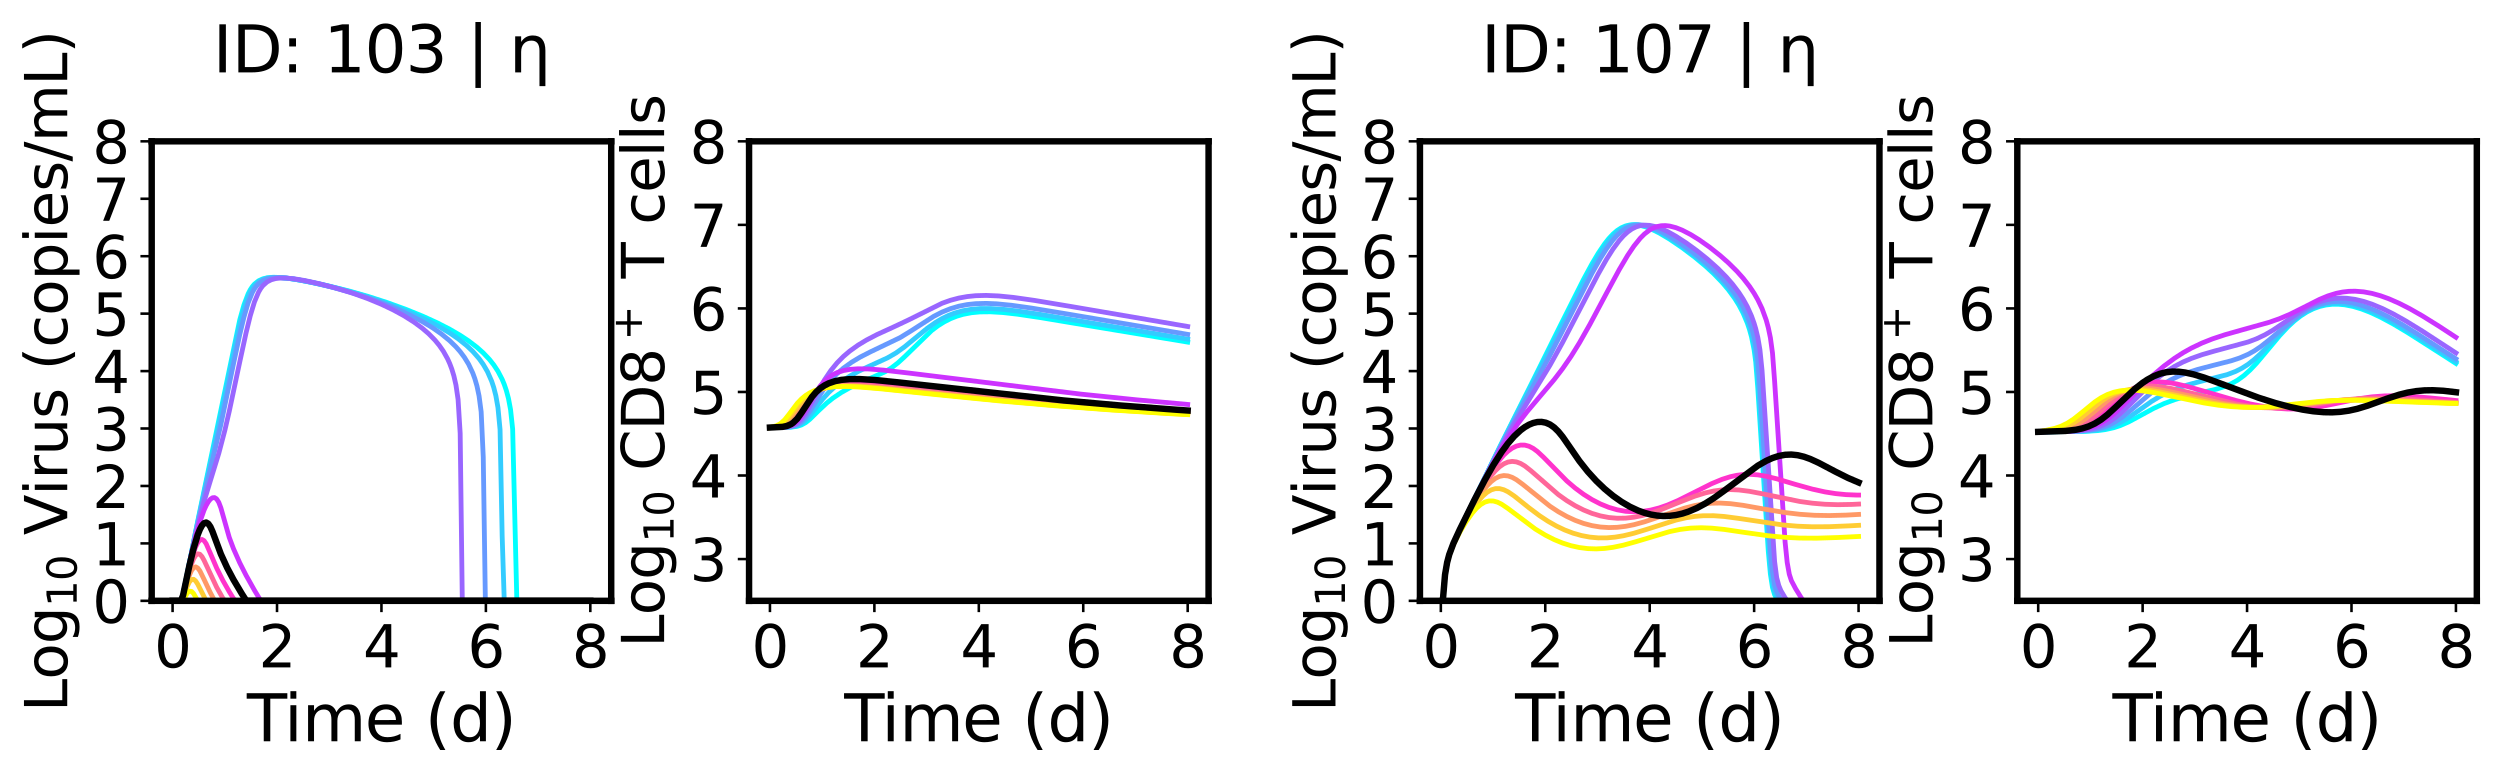 <?xml version="1.0" encoding="utf-8" standalone="no"?>
<!DOCTYPE svg PUBLIC "-//W3C//DTD SVG 1.1//EN"
  "http://www.w3.org/Graphics/SVG/1.1/DTD/svg11.dtd">
<svg xmlns:xlink="http://www.w3.org/1999/xlink" width="776.43pt" height="241.579pt" viewBox="0 0 776.43 241.579" xmlns="http://www.w3.org/2000/svg" version="1.1">
 <defs>
  <style type="text/css">*{stroke-linejoin: round; stroke-linecap: butt}</style>
 </defs>
 <g id="figure_1">
  <g id="patch_1">
   <path d="M 0 241.579 
L 776.43 241.579 
L 776.43 0 
L 0 0 
z
" style="fill: #ffffff"/>
  </g>
  <g id="axes_1">
   <g id="patch_2">
    <path d="M 47.112 186.602 
L 189.823 186.602 
L 189.823 43.891 
L 47.112 43.891 
z
" style="fill: #ffffff"/>
   </g>
   <g id="matplotlib.axis_1">
    <g id="xtick_1">
     <g id="line2d_1">
      <defs>
       <path id="m0e8c4f645f" d="M 0 0 
L 0 3.5 
" style="stroke: #000000; stroke-width: 0.8"/>
      </defs>
      <g>
       <use xlink:href="#m0e8c4f645f" x="53.599" y="186.602" style="stroke: #000000; stroke-width: 0.8"/>
      </g>
     </g>
     <g id="text_1">
      <!-- 0 -->
      <g transform="translate(47.873 207.279) scale(0.18 -0.18)">
       <defs>
        <path id="DejaVuSans-30" d="M 2034 4250 
Q 1547 4250 1301 3770 
Q 1056 3291 1056 2328 
Q 1056 1369 1301 889 
Q 1547 409 2034 409 
Q 2525 409 2770 889 
Q 3016 1369 3016 2328 
Q 3016 3291 2770 3770 
Q 2525 4250 2034 4250 
z
M 2034 4750 
Q 2819 4750 3233 4129 
Q 3647 3509 3647 2328 
Q 3647 1150 3233 529 
Q 2819 -91 2034 -91 
Q 1250 -91 836 529 
Q 422 1150 422 2328 
Q 422 3509 836 4129 
Q 1250 4750 2034 4750 
z
" transform="scale(0.016)"/>
       </defs>
       <use xlink:href="#DejaVuSans-30"/>
      </g>
     </g>
    </g>
    <g id="xtick_2">
     <g id="line2d_2">
      <g>
       <use xlink:href="#m0e8c4f645f" x="86.034" y="186.602" style="stroke: #000000; stroke-width: 0.8"/>
      </g>
     </g>
     <g id="text_2">
      <!-- 2 -->
      <g transform="translate(80.307 207.279) scale(0.18 -0.18)">
       <defs>
        <path id="DejaVuSans-32" d="M 1228 531 
L 3431 531 
L 3431 0 
L 469 0 
L 469 531 
Q 828 903 1448 1529 
Q 2069 2156 2228 2338 
Q 2531 2678 2651 2914 
Q 2772 3150 2772 3378 
Q 2772 3750 2511 3984 
Q 2250 4219 1831 4219 
Q 1534 4219 1204 4116 
Q 875 4013 500 3803 
L 500 4441 
Q 881 4594 1212 4672 
Q 1544 4750 1819 4750 
Q 2544 4750 2975 4387 
Q 3406 4025 3406 3419 
Q 3406 3131 3298 2873 
Q 3191 2616 2906 2266 
Q 2828 2175 2409 1742 
Q 1991 1309 1228 531 
z
" transform="scale(0.016)"/>
       </defs>
       <use xlink:href="#DejaVuSans-32"/>
      </g>
     </g>
    </g>
    <g id="xtick_3">
     <g id="line2d_3">
      <g>
       <use xlink:href="#m0e8c4f645f" x="118.468" y="186.602" style="stroke: #000000; stroke-width: 0.8"/>
      </g>
     </g>
     <g id="text_3">
      <!-- 4 -->
      <g transform="translate(112.742 207.279) scale(0.18 -0.18)">
       <defs>
        <path id="DejaVuSans-34" d="M 2419 4116 
L 825 1625 
L 2419 1625 
L 2419 4116 
z
M 2253 4666 
L 3047 4666 
L 3047 1625 
L 3713 1625 
L 3713 1100 
L 3047 1100 
L 3047 0 
L 2419 0 
L 2419 1100 
L 313 1100 
L 313 1709 
L 2253 4666 
z
" transform="scale(0.016)"/>
       </defs>
       <use xlink:href="#DejaVuSans-34"/>
      </g>
     </g>
    </g>
    <g id="xtick_4">
     <g id="line2d_4">
      <g>
       <use xlink:href="#m0e8c4f645f" x="150.902" y="186.602" style="stroke: #000000; stroke-width: 0.8"/>
      </g>
     </g>
     <g id="text_4">
      <!-- 6 -->
      <g transform="translate(145.176 207.279) scale(0.18 -0.18)">
       <defs>
        <path id="DejaVuSans-36" d="M 2113 2584 
Q 1688 2584 1439 2293 
Q 1191 2003 1191 1497 
Q 1191 994 1439 701 
Q 1688 409 2113 409 
Q 2538 409 2786 701 
Q 3034 994 3034 1497 
Q 3034 2003 2786 2293 
Q 2538 2584 2113 2584 
z
M 3366 4563 
L 3366 3988 
Q 3128 4100 2886 4159 
Q 2644 4219 2406 4219 
Q 1781 4219 1451 3797 
Q 1122 3375 1075 2522 
Q 1259 2794 1537 2939 
Q 1816 3084 2150 3084 
Q 2853 3084 3261 2657 
Q 3669 2231 3669 1497 
Q 3669 778 3244 343 
Q 2819 -91 2113 -91 
Q 1303 -91 875 529 
Q 447 1150 447 2328 
Q 447 3434 972 4092 
Q 1497 4750 2381 4750 
Q 2619 4750 2861 4703 
Q 3103 4656 3366 4563 
z
" transform="scale(0.016)"/>
       </defs>
       <use xlink:href="#DejaVuSans-36"/>
      </g>
     </g>
    </g>
    <g id="xtick_5">
     <g id="line2d_5">
      <g>
       <use xlink:href="#m0e8c4f645f" x="183.337" y="186.602" style="stroke: #000000; stroke-width: 0.8"/>
      </g>
     </g>
     <g id="text_5">
      <!-- 8 -->
      <g transform="translate(177.61 207.279) scale(0.18 -0.18)">
       <defs>
        <path id="DejaVuSans-38" d="M 2034 2216 
Q 1584 2216 1326 1975 
Q 1069 1734 1069 1313 
Q 1069 891 1326 650 
Q 1584 409 2034 409 
Q 2484 409 2743 651 
Q 3003 894 3003 1313 
Q 3003 1734 2745 1975 
Q 2488 2216 2034 2216 
z
M 1403 2484 
Q 997 2584 770 2862 
Q 544 3141 544 3541 
Q 544 4100 942 4425 
Q 1341 4750 2034 4750 
Q 2731 4750 3128 4425 
Q 3525 4100 3525 3541 
Q 3525 3141 3298 2862 
Q 3072 2584 2669 2484 
Q 3125 2378 3379 2068 
Q 3634 1759 3634 1313 
Q 3634 634 3220 271 
Q 2806 -91 2034 -91 
Q 1263 -91 848 271 
Q 434 634 434 1313 
Q 434 1759 690 2068 
Q 947 2378 1403 2484 
z
M 1172 3481 
Q 1172 3119 1398 2916 
Q 1625 2713 2034 2713 
Q 2441 2713 2670 2916 
Q 2900 3119 2900 3481 
Q 2900 3844 2670 4047 
Q 2441 4250 2034 4250 
Q 1625 4250 1398 4047 
Q 1172 3844 1172 3481 
z
" transform="scale(0.016)"/>
       </defs>
       <use xlink:href="#DejaVuSans-38"/>
      </g>
     </g>
    </g>
    <g id="text_6">
     <!-- Time (d) -->
     <g transform="translate(76.671 230.22) scale(0.2 -0.2)">
      <defs>
       <path id="DejaVuSans-54" d="M -19 4666 
L 3928 4666 
L 3928 4134 
L 2272 4134 
L 2272 0 
L 1638 0 
L 1638 4134 
L -19 4134 
L -19 4666 
z
" transform="scale(0.016)"/>
       <path id="DejaVuSans-69" d="M 603 3500 
L 1178 3500 
L 1178 0 
L 603 0 
L 603 3500 
z
M 603 4863 
L 1178 4863 
L 1178 4134 
L 603 4134 
L 603 4863 
z
" transform="scale(0.016)"/>
       <path id="DejaVuSans-6d" d="M 3328 2828 
Q 3544 3216 3844 3400 
Q 4144 3584 4550 3584 
Q 5097 3584 5394 3201 
Q 5691 2819 5691 2113 
L 5691 0 
L 5113 0 
L 5113 2094 
Q 5113 2597 4934 2840 
Q 4756 3084 4391 3084 
Q 3944 3084 3684 2787 
Q 3425 2491 3425 1978 
L 3425 0 
L 2847 0 
L 2847 2094 
Q 2847 2600 2669 2842 
Q 2491 3084 2119 3084 
Q 1678 3084 1418 2786 
Q 1159 2488 1159 1978 
L 1159 0 
L 581 0 
L 581 3500 
L 1159 3500 
L 1159 2956 
Q 1356 3278 1631 3431 
Q 1906 3584 2284 3584 
Q 2666 3584 2933 3390 
Q 3200 3197 3328 2828 
z
" transform="scale(0.016)"/>
       <path id="DejaVuSans-65" d="M 3597 1894 
L 3597 1613 
L 953 1613 
Q 991 1019 1311 708 
Q 1631 397 2203 397 
Q 2534 397 2845 478 
Q 3156 559 3463 722 
L 3463 178 
Q 3153 47 2828 -22 
Q 2503 -91 2169 -91 
Q 1331 -91 842 396 
Q 353 884 353 1716 
Q 353 2575 817 3079 
Q 1281 3584 2069 3584 
Q 2775 3584 3186 3129 
Q 3597 2675 3597 1894 
z
M 3022 2063 
Q 3016 2534 2758 2815 
Q 2500 3097 2075 3097 
Q 1594 3097 1305 2825 
Q 1016 2553 972 2059 
L 3022 2063 
z
" transform="scale(0.016)"/>
       <path id="DejaVuSans-20" transform="scale(0.016)"/>
       <path id="DejaVuSans-28" d="M 1984 4856 
Q 1566 4138 1362 3434 
Q 1159 2731 1159 2009 
Q 1159 1288 1364 580 
Q 1569 -128 1984 -844 
L 1484 -844 
Q 1016 -109 783 600 
Q 550 1309 550 2009 
Q 550 2706 781 3412 
Q 1013 4119 1484 4856 
L 1984 4856 
z
" transform="scale(0.016)"/>
       <path id="DejaVuSans-64" d="M 2906 2969 
L 2906 4863 
L 3481 4863 
L 3481 0 
L 2906 0 
L 2906 525 
Q 2725 213 2448 61 
Q 2172 -91 1784 -91 
Q 1150 -91 751 415 
Q 353 922 353 1747 
Q 353 2572 751 3078 
Q 1150 3584 1784 3584 
Q 2172 3584 2448 3432 
Q 2725 3281 2906 2969 
z
M 947 1747 
Q 947 1113 1208 752 
Q 1469 391 1925 391 
Q 2381 391 2643 752 
Q 2906 1113 2906 1747 
Q 2906 2381 2643 2742 
Q 2381 3103 1925 3103 
Q 1469 3103 1208 2742 
Q 947 2381 947 1747 
z
" transform="scale(0.016)"/>
       <path id="DejaVuSans-29" d="M 513 4856 
L 1013 4856 
Q 1481 4119 1714 3412 
Q 1947 2706 1947 2009 
Q 1947 1309 1714 600 
Q 1481 -109 1013 -844 
L 513 -844 
Q 928 -128 1133 580 
Q 1338 1288 1338 2009 
Q 1338 2731 1133 3434 
Q 928 4138 513 4856 
z
" transform="scale(0.016)"/>
      </defs>
      <use xlink:href="#DejaVuSans-54"/>
      <use xlink:href="#DejaVuSans-69" transform="translate(57.959 0)"/>
      <use xlink:href="#DejaVuSans-6d" transform="translate(85.742 0)"/>
      <use xlink:href="#DejaVuSans-65" transform="translate(183.154 0)"/>
      <use xlink:href="#DejaVuSans-20" transform="translate(244.678 0)"/>
      <use xlink:href="#DejaVuSans-28" transform="translate(276.465 0)"/>
      <use xlink:href="#DejaVuSans-64" transform="translate(315.479 0)"/>
      <use xlink:href="#DejaVuSans-29" transform="translate(378.955 0)"/>
     </g>
    </g>
   </g>
   <g id="matplotlib.axis_2">
    <g id="ytick_1">
     <g id="line2d_6">
      <defs>
       <path id="ma102189351" d="M 0 0 
L -3.5 0 
" style="stroke: #000000; stroke-width: 0.8"/>
      </defs>
      <g>
       <use xlink:href="#ma102189351" x="47.112" y="186.602" style="stroke: #000000; stroke-width: 0.8"/>
      </g>
     </g>
     <g id="text_7">
      <!-- 0 -->
      <g transform="translate(28.66 193.441) scale(0.18 -0.18)">
       <use xlink:href="#DejaVuSans-30"/>
      </g>
     </g>
    </g>
    <g id="ytick_2">
     <g id="line2d_7">
      <g>
       <use xlink:href="#ma102189351" x="47.112" y="168.763" style="stroke: #000000; stroke-width: 0.8"/>
      </g>
     </g>
     <g id="text_8">
      <!-- 1 -->
      <g transform="translate(28.66 175.602) scale(0.18 -0.18)">
       <defs>
        <path id="DejaVuSans-31" d="M 794 531 
L 1825 531 
L 1825 4091 
L 703 3866 
L 703 4441 
L 1819 4666 
L 2450 4666 
L 2450 531 
L 3481 531 
L 3481 0 
L 794 0 
L 794 531 
z
" transform="scale(0.016)"/>
       </defs>
       <use xlink:href="#DejaVuSans-31"/>
      </g>
     </g>
    </g>
    <g id="ytick_3">
     <g id="line2d_8">
      <g>
       <use xlink:href="#ma102189351" x="47.112" y="150.924" style="stroke: #000000; stroke-width: 0.8"/>
      </g>
     </g>
     <g id="text_9">
      <!-- 2 -->
      <g transform="translate(28.66 157.763) scale(0.18 -0.18)">
       <use xlink:href="#DejaVuSans-32"/>
      </g>
     </g>
    </g>
    <g id="ytick_4">
     <g id="line2d_9">
      <g>
       <use xlink:href="#ma102189351" x="47.112" y="133.085" style="stroke: #000000; stroke-width: 0.8"/>
      </g>
     </g>
     <g id="text_10">
      <!-- 3 -->
      <g transform="translate(28.66 139.924) scale(0.18 -0.18)">
       <defs>
        <path id="DejaVuSans-33" d="M 2597 2516 
Q 3050 2419 3304 2112 
Q 3559 1806 3559 1356 
Q 3559 666 3084 287 
Q 2609 -91 1734 -91 
Q 1441 -91 1130 -33 
Q 819 25 488 141 
L 488 750 
Q 750 597 1062 519 
Q 1375 441 1716 441 
Q 2309 441 2620 675 
Q 2931 909 2931 1356 
Q 2931 1769 2642 2001 
Q 2353 2234 1838 2234 
L 1294 2234 
L 1294 2753 
L 1863 2753 
Q 2328 2753 2575 2939 
Q 2822 3125 2822 3475 
Q 2822 3834 2567 4026 
Q 2313 4219 1838 4219 
Q 1578 4219 1281 4162 
Q 984 4106 628 3988 
L 628 4550 
Q 988 4650 1302 4700 
Q 1616 4750 1894 4750 
Q 2613 4750 3031 4423 
Q 3450 4097 3450 3541 
Q 3450 3153 3228 2886 
Q 3006 2619 2597 2516 
z
" transform="scale(0.016)"/>
       </defs>
       <use xlink:href="#DejaVuSans-33"/>
      </g>
     </g>
    </g>
    <g id="ytick_5">
     <g id="line2d_10">
      <g>
       <use xlink:href="#ma102189351" x="47.112" y="115.247" style="stroke: #000000; stroke-width: 0.8"/>
      </g>
     </g>
     <g id="text_11">
      <!-- 4 -->
      <g transform="translate(28.66 122.085) scale(0.18 -0.18)">
       <use xlink:href="#DejaVuSans-34"/>
      </g>
     </g>
    </g>
    <g id="ytick_6">
     <g id="line2d_11">
      <g>
       <use xlink:href="#ma102189351" x="47.112" y="97.408" style="stroke: #000000; stroke-width: 0.8"/>
      </g>
     </g>
     <g id="text_12">
      <!-- 5 -->
      <g transform="translate(28.66 104.246) scale(0.18 -0.18)">
       <defs>
        <path id="DejaVuSans-35" d="M 691 4666 
L 3169 4666 
L 3169 4134 
L 1269 4134 
L 1269 2991 
Q 1406 3038 1543 3061 
Q 1681 3084 1819 3084 
Q 2600 3084 3056 2656 
Q 3513 2228 3513 1497 
Q 3513 744 3044 326 
Q 2575 -91 1722 -91 
Q 1428 -91 1123 -41 
Q 819 9 494 109 
L 494 744 
Q 775 591 1075 516 
Q 1375 441 1709 441 
Q 2250 441 2565 725 
Q 2881 1009 2881 1497 
Q 2881 1984 2565 2268 
Q 2250 2553 1709 2553 
Q 1456 2553 1204 2497 
Q 953 2441 691 2322 
L 691 4666 
z
" transform="scale(0.016)"/>
       </defs>
       <use xlink:href="#DejaVuSans-35"/>
      </g>
     </g>
    </g>
    <g id="ytick_7">
     <g id="line2d_12">
      <g>
       <use xlink:href="#ma102189351" x="47.112" y="79.569" style="stroke: #000000; stroke-width: 0.8"/>
      </g>
     </g>
     <g id="text_13">
      <!-- 6 -->
      <g transform="translate(28.66 86.407) scale(0.18 -0.18)">
       <use xlink:href="#DejaVuSans-36"/>
      </g>
     </g>
    </g>
    <g id="ytick_8">
     <g id="line2d_13">
      <g>
       <use xlink:href="#ma102189351" x="47.112" y="61.73" style="stroke: #000000; stroke-width: 0.8"/>
      </g>
     </g>
     <g id="text_14">
      <!-- 7 -->
      <g transform="translate(28.66 68.568) scale(0.18 -0.18)">
       <defs>
        <path id="DejaVuSans-37" d="M 525 4666 
L 3525 4666 
L 3525 4397 
L 1831 0 
L 1172 0 
L 2766 4134 
L 525 4134 
L 525 4666 
z
" transform="scale(0.016)"/>
       </defs>
       <use xlink:href="#DejaVuSans-37"/>
      </g>
     </g>
    </g>
    <g id="ytick_9">
     <g id="line2d_14">
      <g>
       <use xlink:href="#ma102189351" x="47.112" y="43.891" style="stroke: #000000; stroke-width: 0.8"/>
      </g>
     </g>
     <g id="text_15">
      <!-- 8 -->
      <g transform="translate(28.66 50.73) scale(0.18 -0.18)">
       <use xlink:href="#DejaVuSans-38"/>
      </g>
     </g>
    </g>
    <g id="text_16">
     <!-- Log$_{10}$ Virus (copies/mL) -->
     <g transform="translate(20.88 221.087) rotate(-90) scale(0.18 -0.18)">
      <defs>
       <path id="DejaVuSans-4c" d="M 628 4666 
L 1259 4666 
L 1259 531 
L 3531 531 
L 3531 0 
L 628 0 
L 628 4666 
z
" transform="scale(0.016)"/>
       <path id="DejaVuSans-6f" d="M 1959 3097 
Q 1497 3097 1228 2736 
Q 959 2375 959 1747 
Q 959 1119 1226 758 
Q 1494 397 1959 397 
Q 2419 397 2687 759 
Q 2956 1122 2956 1747 
Q 2956 2369 2687 2733 
Q 2419 3097 1959 3097 
z
M 1959 3584 
Q 2709 3584 3137 3096 
Q 3566 2609 3566 1747 
Q 3566 888 3137 398 
Q 2709 -91 1959 -91 
Q 1206 -91 779 398 
Q 353 888 353 1747 
Q 353 2609 779 3096 
Q 1206 3584 1959 3584 
z
" transform="scale(0.016)"/>
       <path id="DejaVuSans-67" d="M 2906 1791 
Q 2906 2416 2648 2759 
Q 2391 3103 1925 3103 
Q 1463 3103 1205 2759 
Q 947 2416 947 1791 
Q 947 1169 1205 825 
Q 1463 481 1925 481 
Q 2391 481 2648 825 
Q 2906 1169 2906 1791 
z
M 3481 434 
Q 3481 -459 3084 -895 
Q 2688 -1331 1869 -1331 
Q 1566 -1331 1297 -1286 
Q 1028 -1241 775 -1147 
L 775 -588 
Q 1028 -725 1275 -790 
Q 1522 -856 1778 -856 
Q 2344 -856 2625 -561 
Q 2906 -266 2906 331 
L 2906 616 
Q 2728 306 2450 153 
Q 2172 0 1784 0 
Q 1141 0 747 490 
Q 353 981 353 1791 
Q 353 2603 747 3093 
Q 1141 3584 1784 3584 
Q 2172 3584 2450 3431 
Q 2728 3278 2906 2969 
L 2906 3500 
L 3481 3500 
L 3481 434 
z
" transform="scale(0.016)"/>
       <path id="DejaVuSans-56" d="M 1831 0 
L 50 4666 
L 709 4666 
L 2188 738 
L 3669 4666 
L 4325 4666 
L 2547 0 
L 1831 0 
z
" transform="scale(0.016)"/>
       <path id="DejaVuSans-72" d="M 2631 2963 
Q 2534 3019 2420 3045 
Q 2306 3072 2169 3072 
Q 1681 3072 1420 2755 
Q 1159 2438 1159 1844 
L 1159 0 
L 581 0 
L 581 3500 
L 1159 3500 
L 1159 2956 
Q 1341 3275 1631 3429 
Q 1922 3584 2338 3584 
Q 2397 3584 2469 3576 
Q 2541 3569 2628 3553 
L 2631 2963 
z
" transform="scale(0.016)"/>
       <path id="DejaVuSans-75" d="M 544 1381 
L 544 3500 
L 1119 3500 
L 1119 1403 
Q 1119 906 1312 657 
Q 1506 409 1894 409 
Q 2359 409 2629 706 
Q 2900 1003 2900 1516 
L 2900 3500 
L 3475 3500 
L 3475 0 
L 2900 0 
L 2900 538 
Q 2691 219 2414 64 
Q 2138 -91 1772 -91 
Q 1169 -91 856 284 
Q 544 659 544 1381 
z
M 1991 3584 
L 1991 3584 
z
" transform="scale(0.016)"/>
       <path id="DejaVuSans-73" d="M 2834 3397 
L 2834 2853 
Q 2591 2978 2328 3040 
Q 2066 3103 1784 3103 
Q 1356 3103 1142 2972 
Q 928 2841 928 2578 
Q 928 2378 1081 2264 
Q 1234 2150 1697 2047 
L 1894 2003 
Q 2506 1872 2764 1633 
Q 3022 1394 3022 966 
Q 3022 478 2636 193 
Q 2250 -91 1575 -91 
Q 1294 -91 989 -36 
Q 684 19 347 128 
L 347 722 
Q 666 556 975 473 
Q 1284 391 1588 391 
Q 1994 391 2212 530 
Q 2431 669 2431 922 
Q 2431 1156 2273 1281 
Q 2116 1406 1581 1522 
L 1381 1569 
Q 847 1681 609 1914 
Q 372 2147 372 2553 
Q 372 3047 722 3315 
Q 1072 3584 1716 3584 
Q 2034 3584 2315 3537 
Q 2597 3491 2834 3397 
z
" transform="scale(0.016)"/>
       <path id="DejaVuSans-63" d="M 3122 3366 
L 3122 2828 
Q 2878 2963 2633 3030 
Q 2388 3097 2138 3097 
Q 1578 3097 1268 2742 
Q 959 2388 959 1747 
Q 959 1106 1268 751 
Q 1578 397 2138 397 
Q 2388 397 2633 464 
Q 2878 531 3122 666 
L 3122 134 
Q 2881 22 2623 -34 
Q 2366 -91 2075 -91 
Q 1284 -91 818 406 
Q 353 903 353 1747 
Q 353 2603 823 3093 
Q 1294 3584 2113 3584 
Q 2378 3584 2631 3529 
Q 2884 3475 3122 3366 
z
" transform="scale(0.016)"/>
       <path id="DejaVuSans-70" d="M 1159 525 
L 1159 -1331 
L 581 -1331 
L 581 3500 
L 1159 3500 
L 1159 2969 
Q 1341 3281 1617 3432 
Q 1894 3584 2278 3584 
Q 2916 3584 3314 3078 
Q 3713 2572 3713 1747 
Q 3713 922 3314 415 
Q 2916 -91 2278 -91 
Q 1894 -91 1617 61 
Q 1341 213 1159 525 
z
M 3116 1747 
Q 3116 2381 2855 2742 
Q 2594 3103 2138 3103 
Q 1681 3103 1420 2742 
Q 1159 2381 1159 1747 
Q 1159 1113 1420 752 
Q 1681 391 2138 391 
Q 2594 391 2855 752 
Q 3116 1113 3116 1747 
z
" transform="scale(0.016)"/>
       <path id="DejaVuSans-2f" d="M 1625 4666 
L 2156 4666 
L 531 -594 
L 0 -594 
L 1625 4666 
z
" transform="scale(0.016)"/>
      </defs>
      <use xlink:href="#DejaVuSans-4c" transform="translate(0 0.016)"/>
      <use xlink:href="#DejaVuSans-6f" transform="translate(55.713 0.016)"/>
      <use xlink:href="#DejaVuSans-67" transform="translate(116.895 0.016)"/>
      <use xlink:href="#DejaVuSans-31" transform="translate(181.328 -16.391) scale(0.7)"/>
      <use xlink:href="#DejaVuSans-30" transform="translate(225.864 -16.391) scale(0.7)"/>
      <use xlink:href="#DejaVuSans-20" transform="translate(273.135 0.016)"/>
      <use xlink:href="#DejaVuSans-56" transform="translate(304.922 0.016)"/>
      <use xlink:href="#DejaVuSans-69" transform="translate(373.33 0.016)"/>
      <use xlink:href="#DejaVuSans-72" transform="translate(401.113 0.016)"/>
      <use xlink:href="#DejaVuSans-75" transform="translate(442.227 0.016)"/>
      <use xlink:href="#DejaVuSans-73" transform="translate(505.605 0.016)"/>
      <use xlink:href="#DejaVuSans-20" transform="translate(557.705 0.016)"/>
      <use xlink:href="#DejaVuSans-28" transform="translate(589.492 0.016)"/>
      <use xlink:href="#DejaVuSans-63" transform="translate(628.506 0.016)"/>
      <use xlink:href="#DejaVuSans-6f" transform="translate(683.486 0.016)"/>
      <use xlink:href="#DejaVuSans-70" transform="translate(744.668 0.016)"/>
      <use xlink:href="#DejaVuSans-69" transform="translate(808.145 0.016)"/>
      <use xlink:href="#DejaVuSans-65" transform="translate(835.928 0.016)"/>
      <use xlink:href="#DejaVuSans-73" transform="translate(897.451 0.016)"/>
      <use xlink:href="#DejaVuSans-2f" transform="translate(949.551 0.016)"/>
      <use xlink:href="#DejaVuSans-6d" transform="translate(983.242 0.016)"/>
      <use xlink:href="#DejaVuSans-4c" transform="translate(1080.654 0.016)"/>
      <use xlink:href="#DejaVuSans-29" transform="translate(1136.367 0.016)"/>
     </g>
    </g>
   </g>
   <g id="line2d_15">
    <path d="M 53.599 186.602 
L 56.207 186.602 
L 56.859 184.632 
L 61.423 161.758 
L 74.462 99.341 
L 75.766 94.684 
L 77.069 91.249 
L 77.721 89.991 
L 78.373 89.002 
L 79.025 88.236 
L 80.329 87.202 
L 81.633 86.608 
L 82.937 86.285 
L 84.893 86.109 
L 87.501 86.203 
L 90.76 86.595 
L 95.324 87.385 
L 101.843 88.756 
L 108.363 90.361 
L 114.23 92.029 
L 120.098 93.92 
L 125.965 96.046 
L 131.181 98.162 
L 135.745 100.237 
L 139.656 102.243 
L 142.916 104.14 
L 145.524 105.865 
L 148.132 107.856 
L 150.087 109.602 
L 152.043 111.674 
L 153.347 113.324 
L 154.651 115.303 
L 155.955 117.808 
L 156.607 119.377 
L 157.259 121.287 
L 157.911 123.742 
L 158.563 127.211 
L 159.215 133.271 
L 160.519 186.602 
L 183.337 186.602 
L 183.337 186.602 
" clip-path="url(#p9c15a6b59f)" style="fill: none; stroke: #00ffff; stroke-width: 1.5; stroke-linecap: square"/>
   </g>
   <g id="line2d_16">
    <path d="M 53.599 186.602 
L 56.207 186.602 
L 56.859 184.65 
L 60.771 165.159 
L 64.031 150.062 
L 67.942 131.957 
L 73.81 103.632 
L 75.114 98.229 
L 76.417 93.834 
L 77.069 92.097 
L 77.721 90.681 
L 78.373 89.547 
L 79.025 88.663 
L 80.329 87.462 
L 81.633 86.769 
L 82.937 86.385 
L 84.893 86.156 
L 86.849 86.176 
L 89.456 86.42 
L 93.368 87.031 
L 99.236 88.215 
L 105.755 89.773 
L 111.623 91.407 
L 117.49 93.285 
L 122.706 95.175 
L 127.921 97.302 
L 132.485 99.406 
L 136.397 101.454 
L 139.656 103.405 
L 142.264 105.194 
L 144.872 107.28 
L 146.828 109.132 
L 148.783 111.366 
L 150.087 113.184 
L 151.391 115.424 
L 152.695 118.39 
L 153.347 120.354 
L 153.999 122.904 
L 154.651 126.583 
L 155.303 133.407 
L 155.955 166.36 
L 156.607 186.602 
L 183.337 186.602 
L 183.337 186.602 
" clip-path="url(#p9c15a6b59f)" style="fill: none; stroke: #33ccff; stroke-width: 1.5; stroke-linecap: square"/>
   </g>
   <g id="line2d_17">
    <path d="M 53.599 186.602 
L 56.207 186.602 
L 56.859 184.679 
L 60.119 168.537 
L 62.727 156.793 
L 68.594 131.84 
L 72.506 113.015 
L 74.462 103.884 
L 75.766 98.464 
L 77.069 94.033 
L 78.373 90.833 
L 79.025 89.677 
L 79.677 88.774 
L 80.329 88.078 
L 81.633 87.143 
L 82.937 86.613 
L 84.241 86.334 
L 86.197 86.205 
L 88.804 86.348 
L 92.064 86.794 
L 96.628 87.666 
L 102.495 89.025 
L 108.363 90.62 
L 113.578 92.262 
L 118.794 94.146 
L 123.358 96.02 
L 127.269 97.832 
L 131.181 99.89 
L 134.441 101.862 
L 137.048 103.681 
L 139.656 105.815 
L 141.612 107.724 
L 142.916 109.215 
L 144.22 110.961 
L 145.524 113.089 
L 146.828 115.853 
L 147.48 117.64 
L 148.132 119.893 
L 148.783 122.972 
L 149.435 127.896 
L 150.087 142.021 
L 150.739 186.602 
L 183.337 186.602 
L 183.337 186.602 
" clip-path="url(#p9c15a6b59f)" style="fill: none; stroke: #6699ff; stroke-width: 1.5; stroke-linecap: square"/>
   </g>
   <g id="line2d_18">
    <path d="M 53.599 186.602 
L 56.207 186.602 
L 56.859 184.723 
L 59.467 171.932 
L 61.423 163.226 
L 63.379 155.744 
L 65.334 149.295 
L 67.942 140.818 
L 69.817 133.708 
L 71.202 127.733 
L 74.462 112.388 
L 76.417 103.385 
L 77.721 98.076 
L 79.025 93.77 
L 80.329 90.687 
L 80.981 89.585 
L 81.633 88.722 
L 82.937 87.556 
L 84.241 86.889 
L 85.545 86.528 
L 86.849 86.362 
L 88.804 86.348 
L 91.412 86.592 
L 94.672 87.133 
L 99.236 88.128 
L 104.451 89.496 
L 109.667 91.107 
L 114.23 92.749 
L 118.468 94.509 
L 122.054 96.214 
L 125.313 97.983 
L 128.573 100.034 
L 131.181 101.962 
L 133.137 103.65 
L 135.093 105.644 
L 136.397 107.222 
L 137.7 109.098 
L 139.004 111.436 
L 139.656 112.875 
L 140.308 114.593 
L 140.96 116.736 
L 141.612 119.611 
L 142.264 124.051 
L 142.916 134.592 
L 143.568 186.178 
L 144.22 186.602 
L 183.337 186.602 
L 183.337 186.602 
" clip-path="url(#p9c15a6b59f)" style="fill: none; stroke: #9966ff; stroke-width: 1.5; stroke-linecap: square"/>
   </g>
   <g id="line2d_19">
    <path d="M 53.599 186.602 
L 56.207 186.602 
L 56.859 184.775 
L 59.467 172.303 
L 60.771 166.798 
L 62.075 162.106 
L 63.379 158.423 
L 64.031 156.995 
L 64.682 155.867 
L 65.334 155.05 
L 65.986 154.593 
L 66.638 154.543 
L 67.29 154.978 
L 67.942 156.01 
L 68.594 157.723 
L 71.202 166.92 
L 72.506 170.396 
L 74.462 174.81 
L 76.417 178.668 
L 79.025 183.324 
L 80.981 186.582 
L 84.893 186.602 
L 183.337 186.602 
L 183.337 186.602 
" clip-path="url(#p9c15a6b59f)" style="fill: none; stroke: #cc33ff; stroke-width: 1.5; stroke-linecap: square"/>
   </g>
   <g id="line2d_20">
    <path d="M 53.599 186.602 
L 56.207 186.602 
L 56.859 185.03 
L 58.815 176.292 
L 60.119 171.642 
L 60.771 169.853 
L 61.423 168.54 
L 62.075 167.751 
L 62.727 167.539 
L 63.379 167.922 
L 64.031 168.878 
L 65.334 171.84 
L 67.29 176.426 
L 69.246 180.333 
L 71.202 183.766 
L 72.506 185.88 
L 73.158 186.602 
L 183.337 186.602 
L 183.337 186.602 
" clip-path="url(#p9c15a6b59f)" style="fill: none; stroke: #ff33cc; stroke-width: 1.5; stroke-linecap: square"/>
   </g>
   <g id="line2d_21">
    <path d="M 53.599 186.602 
L 56.207 186.602 
L 56.859 185.282 
L 58.163 179.667 
L 59.467 175.183 
L 60.119 173.585 
L 60.771 172.493 
L 61.423 172.004 
L 62.075 172.139 
L 62.727 172.858 
L 63.379 174.029 
L 67.29 182.386 
L 69.246 185.854 
L 69.898 186.602 
L 183.337 186.602 
L 183.337 186.602 
" clip-path="url(#p9c15a6b59f)" style="fill: none; stroke: #ff6699; stroke-width: 1.5; stroke-linecap: square"/>
   </g>
   <g id="line2d_22">
    <path d="M 53.599 186.602 
L 56.207 186.602 
L 56.859 185.685 
L 58.163 180.643 
L 58.815 178.684 
L 59.467 177.199 
L 60.119 176.323 
L 60.771 176.058 
L 61.423 176.418 
L 62.075 177.292 
L 63.379 179.954 
L 65.334 184.091 
L 66.638 186.547 
L 68.594 186.602 
L 183.337 186.602 
L 183.337 186.602 
" clip-path="url(#p9c15a6b59f)" style="fill: none; stroke: #ff9966; stroke-width: 1.5; stroke-linecap: square"/>
   </g>
   <g id="line2d_23">
    <path d="M 53.599 186.602 
L 56.207 186.602 
L 56.859 186.297 
L 57.511 183.97 
L 58.163 182.093 
L 58.815 180.746 
L 59.467 180.002 
L 60.119 179.912 
L 60.771 180.441 
L 61.423 181.454 
L 64.031 186.602 
L 183.337 186.602 
L 183.337 186.602 
" clip-path="url(#p9c15a6b59f)" style="fill: none; stroke: #ffcc33; stroke-width: 1.5; stroke-linecap: square"/>
   </g>
   <g id="line2d_24">
    <path d="M 53.599 186.602 
L 56.859 186.602 
L 58.163 184.183 
L 58.815 183.597 
L 59.467 183.667 
L 60.119 184.328 
L 61.423 186.602 
L 183.337 186.602 
L 183.337 186.602 
" clip-path="url(#p9c15a6b59f)" style="fill: none; stroke: #ffff00; stroke-width: 1.5; stroke-linecap: square"/>
   </g>
   <g id="line2d_25">
    <path d="M 53.599 186.602 
L 56.207 186.602 
L 56.859 184.874 
L 58.815 175.676 
L 60.119 170.324 
L 61.423 166.039 
L 62.075 164.416 
L 62.727 163.217 
L 63.379 162.491 
L 64.031 162.283 
L 64.682 162.647 
L 65.334 163.593 
L 65.986 165.055 
L 68.594 172.071 
L 70.55 176.334 
L 72.506 180.025 
L 75.114 184.412 
L 76.417 186.459 
L 77.069 186.602 
L 183.337 186.602 
L 183.337 186.602 
" clip-path="url(#p9c15a6b59f)" style="fill: none; stroke: #000000; stroke-width: 2; stroke-linecap: square"/>
   </g>
   <g id="patch_3">
    <path d="M 47.112 186.602 
L 47.112 43.891 
" style="fill: none; stroke: #000000; stroke-width: 2; stroke-linejoin: miter; stroke-linecap: square"/>
   </g>
   <g id="patch_4">
    <path d="M 189.823 186.602 
L 189.823 43.891 
" style="fill: none; stroke: #000000; stroke-width: 2; stroke-linejoin: miter; stroke-linecap: square"/>
   </g>
   <g id="patch_5">
    <path d="M 47.112 186.602 
L 189.823 186.602 
" style="fill: none; stroke: #000000; stroke-width: 2; stroke-linejoin: miter; stroke-linecap: square"/>
   </g>
   <g id="patch_6">
    <path d="M 47.112 43.891 
L 189.823 43.891 
" style="fill: none; stroke: #000000; stroke-width: 2; stroke-linejoin: miter; stroke-linecap: square"/>
   </g>
   <g id="text_17">
    <!-- ID: 103 | η -->
    <g transform="translate(66.121 22.484) scale(0.2 -0.2)">
     <defs>
      <path id="DejaVuSans-49" d="M 628 4666 
L 1259 4666 
L 1259 0 
L 628 0 
L 628 4666 
z
" transform="scale(0.016)"/>
      <path id="DejaVuSans-44" d="M 1259 4147 
L 1259 519 
L 2022 519 
Q 2988 519 3436 956 
Q 3884 1394 3884 2338 
Q 3884 3275 3436 3711 
Q 2988 4147 2022 4147 
L 1259 4147 
z
M 628 4666 
L 1925 4666 
Q 3281 4666 3915 4102 
Q 4550 3538 4550 2338 
Q 4550 1131 3912 565 
Q 3275 0 1925 0 
L 628 0 
L 628 4666 
z
" transform="scale(0.016)"/>
      <path id="DejaVuSans-3a" d="M 750 794 
L 1409 794 
L 1409 0 
L 750 0 
L 750 794 
z
M 750 3309 
L 1409 3309 
L 1409 2516 
L 750 2516 
L 750 3309 
z
" transform="scale(0.016)"/>
      <path id="DejaVuSans-7c" d="M 1344 4891 
L 1344 -1509 
L 813 -1509 
L 813 4891 
L 1344 4891 
z
" transform="scale(0.016)"/>
      <path id="DejaVuSans-3b7" d="M 3513 2113 
L 3513 -1331 
L 2938 -1331 
L 2938 2094 
Q 2938 2591 2744 2837 
Q 2550 3084 2163 3084 
Q 1697 3084 1428 2787 
Q 1159 2491 1159 1978 
L 1159 0 
L 581 0 
L 581 3500 
L 1159 3500 
L 1159 2956 
Q 1366 3272 1644 3428 
Q 1925 3584 2291 3584 
Q 2894 3584 3203 3213 
Q 3513 2838 3513 2113 
z
" transform="scale(0.016)"/>
     </defs>
     <use xlink:href="#DejaVuSans-49"/>
     <use xlink:href="#DejaVuSans-44" transform="translate(29.492 0)"/>
     <use xlink:href="#DejaVuSans-3a" transform="translate(106.494 0)"/>
     <use xlink:href="#DejaVuSans-20" transform="translate(140.186 0)"/>
     <use xlink:href="#DejaVuSans-31" transform="translate(171.973 0)"/>
     <use xlink:href="#DejaVuSans-30" transform="translate(235.596 0)"/>
     <use xlink:href="#DejaVuSans-33" transform="translate(299.219 0)"/>
     <use xlink:href="#DejaVuSans-20" transform="translate(362.842 0)"/>
     <use xlink:href="#DejaVuSans-7c" transform="translate(394.629 0)"/>
     <use xlink:href="#DejaVuSans-20" transform="translate(428.32 0)"/>
     <use xlink:href="#DejaVuSans-3b7" transform="translate(460.107 0)"/>
    </g>
   </g>
  </g>
  <g id="axes_2">
   <g id="patch_7">
    <path d="M 232.637 186.602 
L 375.348 186.602 
L 375.348 43.891 
L 232.637 43.891 
z
" style="fill: #ffffff"/>
   </g>
   <g id="matplotlib.axis_3">
    <g id="xtick_6">
     <g id="line2d_26">
      <g>
       <use xlink:href="#m0e8c4f645f" x="239.124" y="186.602" style="stroke: #000000; stroke-width: 0.8"/>
      </g>
     </g>
     <g id="text_18">
      <!-- 0 -->
      <g transform="translate(233.397 207.279) scale(0.18 -0.18)">
       <use xlink:href="#DejaVuSans-30"/>
      </g>
     </g>
    </g>
    <g id="xtick_7">
     <g id="line2d_27">
      <g>
       <use xlink:href="#m0e8c4f645f" x="271.558" y="186.602" style="stroke: #000000; stroke-width: 0.8"/>
      </g>
     </g>
     <g id="text_19">
      <!-- 2 -->
      <g transform="translate(265.832 207.279) scale(0.18 -0.18)">
       <use xlink:href="#DejaVuSans-32"/>
      </g>
     </g>
    </g>
    <g id="xtick_8">
     <g id="line2d_28">
      <g>
       <use xlink:href="#m0e8c4f645f" x="303.992" y="186.602" style="stroke: #000000; stroke-width: 0.8"/>
      </g>
     </g>
     <g id="text_20">
      <!-- 4 -->
      <g transform="translate(298.266 207.279) scale(0.18 -0.18)">
       <use xlink:href="#DejaVuSans-34"/>
      </g>
     </g>
    </g>
    <g id="xtick_9">
     <g id="line2d_29">
      <g>
       <use xlink:href="#m0e8c4f645f" x="336.427" y="186.602" style="stroke: #000000; stroke-width: 0.8"/>
      </g>
     </g>
     <g id="text_21">
      <!-- 6 -->
      <g transform="translate(330.7 207.279) scale(0.18 -0.18)">
       <use xlink:href="#DejaVuSans-36"/>
      </g>
     </g>
    </g>
    <g id="xtick_10">
     <g id="line2d_30">
      <g>
       <use xlink:href="#m0e8c4f645f" x="368.861" y="186.602" style="stroke: #000000; stroke-width: 0.8"/>
      </g>
     </g>
     <g id="text_22">
      <!-- 8 -->
      <g transform="translate(363.135 207.279) scale(0.18 -0.18)">
       <use xlink:href="#DejaVuSans-38"/>
      </g>
     </g>
    </g>
    <g id="text_23">
     <!-- Time (d) -->
     <g transform="translate(262.195 230.22) scale(0.2 -0.2)">
      <use xlink:href="#DejaVuSans-54"/>
      <use xlink:href="#DejaVuSans-69" transform="translate(57.959 0)"/>
      <use xlink:href="#DejaVuSans-6d" transform="translate(85.742 0)"/>
      <use xlink:href="#DejaVuSans-65" transform="translate(183.154 0)"/>
      <use xlink:href="#DejaVuSans-20" transform="translate(244.678 0)"/>
      <use xlink:href="#DejaVuSans-28" transform="translate(276.465 0)"/>
      <use xlink:href="#DejaVuSans-64" transform="translate(315.479 0)"/>
      <use xlink:href="#DejaVuSans-29" transform="translate(378.955 0)"/>
     </g>
    </g>
   </g>
   <g id="matplotlib.axis_4">
    <g id="ytick_10">
     <g id="line2d_31">
      <g>
       <use xlink:href="#ma102189351" x="232.637" y="173.628" style="stroke: #000000; stroke-width: 0.8"/>
      </g>
     </g>
     <g id="text_24">
      <!-- 3 -->
      <g transform="translate(214.184 180.467) scale(0.18 -0.18)">
       <use xlink:href="#DejaVuSans-33"/>
      </g>
     </g>
    </g>
    <g id="ytick_11">
     <g id="line2d_32">
      <g>
       <use xlink:href="#ma102189351" x="232.637" y="147.681" style="stroke: #000000; stroke-width: 0.8"/>
      </g>
     </g>
     <g id="text_25">
      <!-- 4 -->
      <g transform="translate(214.184 154.519) scale(0.18 -0.18)">
       <use xlink:href="#DejaVuSans-34"/>
      </g>
     </g>
    </g>
    <g id="ytick_12">
     <g id="line2d_33">
      <g>
       <use xlink:href="#ma102189351" x="232.637" y="121.733" style="stroke: #000000; stroke-width: 0.8"/>
      </g>
     </g>
     <g id="text_26">
      <!-- 5 -->
      <g transform="translate(214.184 128.572) scale(0.18 -0.18)">
       <use xlink:href="#DejaVuSans-35"/>
      </g>
     </g>
    </g>
    <g id="ytick_13">
     <g id="line2d_34">
      <g>
       <use xlink:href="#ma102189351" x="232.637" y="95.786" style="stroke: #000000; stroke-width: 0.8"/>
      </g>
     </g>
     <g id="text_27">
      <!-- 6 -->
      <g transform="translate(214.184 102.625) scale(0.18 -0.18)">
       <use xlink:href="#DejaVuSans-36"/>
      </g>
     </g>
    </g>
    <g id="ytick_14">
     <g id="line2d_35">
      <g>
       <use xlink:href="#ma102189351" x="232.637" y="69.838" style="stroke: #000000; stroke-width: 0.8"/>
      </g>
     </g>
     <g id="text_28">
      <!-- 7 -->
      <g transform="translate(214.184 76.677) scale(0.18 -0.18)">
       <use xlink:href="#DejaVuSans-37"/>
      </g>
     </g>
    </g>
    <g id="ytick_15">
     <g id="line2d_36">
      <g>
       <use xlink:href="#ma102189351" x="232.637" y="43.891" style="stroke: #000000; stroke-width: 0.8"/>
      </g>
     </g>
     <g id="text_29">
      <!-- 8 -->
      <g transform="translate(214.184 50.73) scale(0.18 -0.18)">
       <use xlink:href="#DejaVuSans-38"/>
      </g>
     </g>
    </g>
    <g id="text_30">
     <!-- Log$_{10}$ CD8$^+$ T cells -->
     <g transform="translate(206.404 201.107) rotate(-90) scale(0.18 -0.18)">
      <defs>
       <path id="DejaVuSans-43" d="M 4122 4306 
L 4122 3641 
Q 3803 3938 3442 4084 
Q 3081 4231 2675 4231 
Q 1875 4231 1450 3742 
Q 1025 3253 1025 2328 
Q 1025 1406 1450 917 
Q 1875 428 2675 428 
Q 3081 428 3442 575 
Q 3803 722 4122 1019 
L 4122 359 
Q 3791 134 3420 21 
Q 3050 -91 2638 -91 
Q 1578 -91 968 557 
Q 359 1206 359 2328 
Q 359 3453 968 4101 
Q 1578 4750 2638 4750 
Q 3056 4750 3426 4639 
Q 3797 4528 4122 4306 
z
" transform="scale(0.016)"/>
       <path id="DejaVuSans-2b" d="M 2944 4013 
L 2944 2272 
L 4684 2272 
L 4684 1741 
L 2944 1741 
L 2944 0 
L 2419 0 
L 2419 1741 
L 678 1741 
L 678 2272 
L 2419 2272 
L 2419 4013 
L 2944 4013 
z
" transform="scale(0.016)"/>
       <path id="DejaVuSans-6c" d="M 603 4863 
L 1178 4863 
L 1178 0 
L 603 0 
L 603 4863 
z
" transform="scale(0.016)"/>
      </defs>
      <use xlink:href="#DejaVuSans-4c" transform="translate(0 0.827)"/>
      <use xlink:href="#DejaVuSans-6f" transform="translate(55.713 0.827)"/>
      <use xlink:href="#DejaVuSans-67" transform="translate(116.895 0.827)"/>
      <use xlink:href="#DejaVuSans-31" transform="translate(181.328 -15.58) scale(0.7)"/>
      <use xlink:href="#DejaVuSans-30" transform="translate(225.864 -15.58) scale(0.7)"/>
      <use xlink:href="#DejaVuSans-20" transform="translate(273.135 0.827)"/>
      <use xlink:href="#DejaVuSans-43" transform="translate(304.922 0.827)"/>
      <use xlink:href="#DejaVuSans-44" transform="translate(374.746 0.827)"/>
      <use xlink:href="#DejaVuSans-38" transform="translate(451.748 0.827)"/>
      <use xlink:href="#DejaVuSans-2b" transform="translate(529.966 39.108) scale(0.7)"/>
      <use xlink:href="#DejaVuSans-20" transform="translate(604.99 0.827)"/>
      <use xlink:href="#DejaVuSans-54" transform="translate(636.777 0.827)"/>
      <use xlink:href="#DejaVuSans-20" transform="translate(697.861 0.827)"/>
      <use xlink:href="#DejaVuSans-63" transform="translate(729.648 0.827)"/>
      <use xlink:href="#DejaVuSans-65" transform="translate(784.629 0.827)"/>
      <use xlink:href="#DejaVuSans-6c" transform="translate(846.152 0.827)"/>
      <use xlink:href="#DejaVuSans-6c" transform="translate(873.936 0.827)"/>
      <use xlink:href="#DejaVuSans-73" transform="translate(901.719 0.827)"/>
     </g>
    </g>
   </g>
   <g id="line2d_37">
    <path d="M 239.124 132.781 
L 245.643 132.666 
L 247.599 132.396 
L 248.903 131.98 
L 250.207 131.263 
L 251.511 130.225 
L 254.118 127.646 
L 256.726 125.202 
L 258.682 123.647 
L 261.29 121.898 
L 263.898 120.432 
L 267.157 118.883 
L 274.981 115.413 
L 276.937 114.191 
L 278.892 112.678 
L 280.848 110.889 
L 289.324 102.666 
L 291.279 101.195 
L 293.235 99.966 
L 295.191 98.973 
L 297.147 98.199 
L 299.103 97.624 
L 301.71 97.122 
L 304.318 96.873 
L 307.578 96.833 
L 311.49 97.067 
L 316.053 97.583 
L 323.225 98.651 
L 340.827 101.593 
L 368.861 106.25 
L 368.861 106.25 
" clip-path="url(#p575025eaf8)" style="fill: none; stroke: #00ffff; stroke-width: 1.5; stroke-linecap: square"/>
   </g>
   <g id="line2d_38">
    <path d="M 239.124 132.781 
L 244.991 132.661 
L 246.947 132.376 
L 248.251 131.922 
L 249.555 131.109 
L 250.859 129.867 
L 252.815 127.41 
L 255.422 124.031 
L 257.378 121.874 
L 259.334 120.067 
L 261.29 118.538 
L 263.898 116.821 
L 266.505 115.374 
L 269.765 113.82 
L 275.633 111.141 
L 278.24 109.633 
L 280.848 107.779 
L 284.108 105.109 
L 288.02 101.922 
L 290.627 100.091 
L 292.583 98.938 
L 294.539 97.986 
L 296.495 97.229 
L 299.103 96.5 
L 301.71 96.052 
L 304.318 95.836 
L 307.578 95.821 
L 311.49 96.072 
L 316.053 96.597 
L 323.225 97.673 
L 340.827 100.63 
L 368.861 105.319 
L 368.861 105.319 
" clip-path="url(#p575025eaf8)" style="fill: none; stroke: #33ccff; stroke-width: 1.5; stroke-linecap: square"/>
   </g>
   <g id="line2d_39">
    <path d="M 239.124 132.781 
L 244.339 132.657 
L 246.295 132.358 
L 247.599 131.875 
L 248.903 130.988 
L 250.207 129.589 
L 251.511 127.72 
L 256.074 120.474 
L 258.03 118.024 
L 259.986 116.012 
L 261.942 114.331 
L 264.55 112.463 
L 267.157 110.899 
L 270.417 109.234 
L 279.544 104.856 
L 282.804 102.855 
L 289.975 98.255 
L 292.583 96.918 
L 295.191 95.865 
L 297.799 95.096 
L 300.407 94.589 
L 303.014 94.311 
L 306.274 94.225 
L 309.534 94.361 
L 314.097 94.806 
L 320.209 95.661 
L 331.048 97.446 
L 368.861 103.85 
L 368.861 103.85 
" clip-path="url(#p575025eaf8)" style="fill: none; stroke: #6699ff; stroke-width: 1.5; stroke-linecap: square"/>
   </g>
   <g id="line2d_40">
    <path d="M 239.124 132.781 
L 243.687 132.653 
L 244.991 132.487 
L 246.295 132.132 
L 247.599 131.43 
L 248.903 130.22 
L 250.207 128.447 
L 251.511 126.232 
L 256.074 117.97 
L 258.03 115.073 
L 259.986 112.68 
L 261.942 110.705 
L 263.898 109.043 
L 266.505 107.179 
L 269.113 105.602 
L 272.373 103.906 
L 277.588 101.52 
L 282.152 99.366 
L 292.583 94.186 
L 295.191 93.26 
L 297.799 92.569 
L 300.407 92.101 
L 303.014 91.836 
L 306.274 91.747 
L 310.186 91.915 
L 314.749 92.372 
L 321.269 93.299 
L 333.004 95.256 
L 368.861 101.401 
L 368.861 101.401 
" clip-path="url(#p575025eaf8)" style="fill: none; stroke: #9966ff; stroke-width: 1.5; stroke-linecap: square"/>
   </g>
   <g id="line2d_41">
    <path d="M 239.124 132.781 
L 243.035 132.649 
L 244.339 132.476 
L 245.643 132.105 
L 246.947 131.374 
L 247.599 130.82 
L 248.903 129.28 
L 250.207 127.248 
L 253.466 121.677 
L 254.77 119.829 
L 256.074 118.351 
L 257.378 117.215 
L 258.682 116.358 
L 259.986 115.723 
L 261.942 115.085 
L 263.898 114.725 
L 266.505 114.535 
L 269.765 114.589 
L 274.329 114.948 
L 282.152 115.849 
L 335.612 122.398 
L 353.214 124.199 
L 368.861 125.614 
L 368.861 125.614 
" clip-path="url(#p575025eaf8)" style="fill: none; stroke: #cc33ff; stroke-width: 1.5; stroke-linecap: square"/>
   </g>
   <g id="line2d_42">
    <path d="M 239.124 132.781 
L 242.383 132.566 
L 243.687 132.291 
L 244.991 131.724 
L 246.295 130.69 
L 247.599 129.125 
L 251.511 123.655 
L 252.815 122.34 
L 254.118 121.33 
L 255.422 120.568 
L 256.726 120.001 
L 258.682 119.427 
L 260.638 119.092 
L 263.246 118.897 
L 266.505 118.907 
L 271.069 119.18 
L 278.24 119.869 
L 326.484 124.911 
L 344.087 126.394 
L 361.69 127.658 
L 368.861 128.112 
L 368.861 128.112 
" clip-path="url(#p575025eaf8)" style="fill: none; stroke: #ff33cc; stroke-width: 1.5; stroke-linecap: square"/>
   </g>
   <g id="line2d_43">
    <path d="M 239.124 132.781 
L 241.731 132.561 
L 243.035 132.274 
L 244.339 131.685 
L 244.991 131.223 
L 246.295 129.896 
L 248.251 127.194 
L 250.207 124.584 
L 251.511 123.216 
L 252.815 122.152 
L 254.118 121.342 
L 255.422 120.734 
L 257.378 120.109 
L 259.334 119.734 
L 261.942 119.497 
L 265.202 119.468 
L 269.765 119.703 
L 276.937 120.354 
L 327.788 125.483 
L 345.391 126.884 
L 363.645 128.109 
L 368.861 128.418 
L 368.861 128.418 
" clip-path="url(#p575025eaf8)" style="fill: none; stroke: #ff6699; stroke-width: 1.5; stroke-linecap: square"/>
   </g>
   <g id="line2d_44">
    <path d="M 239.124 132.781 
L 241.731 132.436 
L 243.035 132.002 
L 244.339 131.168 
L 245.643 129.817 
L 247.599 127.144 
L 249.555 124.641 
L 250.859 123.341 
L 252.163 122.332 
L 253.466 121.562 
L 255.422 120.754 
L 257.378 120.248 
L 259.334 119.953 
L 261.942 119.784 
L 265.202 119.802 
L 269.765 120.065 
L 276.937 120.723 
L 323.877 125.42 
L 341.479 126.828 
L 359.734 128.062 
L 368.861 128.594 
L 368.861 128.594 
" clip-path="url(#p575025eaf8)" style="fill: none; stroke: #ff9966; stroke-width: 1.5; stroke-linecap: square"/>
   </g>
   <g id="line2d_45">
    <path d="M 239.124 132.781 
L 241.079 132.433 
L 242.383 131.972 
L 243.687 131.104 
L 244.991 129.719 
L 249.555 123.961 
L 250.859 122.855 
L 252.163 122.004 
L 253.466 121.36 
L 255.422 120.69 
L 257.378 120.28 
L 259.986 120.006 
L 263.246 119.942 
L 267.157 120.1 
L 273.025 120.571 
L 285.412 121.849 
L 308.882 124.245 
L 326.484 125.814 
L 344.087 127.165 
L 362.341 128.339 
L 368.861 128.704 
L 368.861 128.704 
" clip-path="url(#p575025eaf8)" style="fill: none; stroke: #ffcc33; stroke-width: 1.5; stroke-linecap: square"/>
   </g>
   <g id="line2d_46">
    <path d="M 239.124 132.781 
L 241.079 132.237 
L 242.383 131.554 
L 243.687 130.379 
L 244.991 128.737 
L 247.599 125.267 
L 248.903 123.897 
L 250.207 122.821 
L 251.511 121.995 
L 252.815 121.371 
L 254.77 120.723 
L 256.726 120.327 
L 259.334 120.066 
L 262.594 120.011 
L 267.157 120.216 
L 273.677 120.771 
L 289.975 122.475 
L 310.186 124.492 
L 327.788 126.029 
L 345.391 127.347 
L 363.645 128.489 
L 368.861 128.773 
L 368.861 128.773 
" clip-path="url(#p575025eaf8)" style="fill: none; stroke: #ffff00; stroke-width: 1.5; stroke-linecap: square"/>
   </g>
   <g id="line2d_47">
    <path d="M 239.124 132.781 
L 243.035 132.573 
L 244.339 132.308 
L 245.643 131.76 
L 246.295 131.324 
L 247.599 130.041 
L 248.903 128.243 
L 252.163 123.278 
L 253.466 121.758 
L 254.77 120.585 
L 256.074 119.7 
L 257.378 119.041 
L 259.334 118.373 
L 261.29 117.982 
L 263.898 117.746 
L 267.157 117.741 
L 271.721 118.021 
L 278.892 118.743 
L 330.396 124.381 
L 347.999 125.937 
L 365.601 127.271 
L 368.861 127.495 
L 368.861 127.495 
" clip-path="url(#p575025eaf8)" style="fill: none; stroke: #000000; stroke-width: 2; stroke-linecap: square"/>
   </g>
   <g id="patch_8">
    <path d="M 232.637 186.602 
L 232.637 43.891 
" style="fill: none; stroke: #000000; stroke-width: 2; stroke-linejoin: miter; stroke-linecap: square"/>
   </g>
   <g id="patch_9">
    <path d="M 375.348 186.602 
L 375.348 43.891 
" style="fill: none; stroke: #000000; stroke-width: 2; stroke-linejoin: miter; stroke-linecap: square"/>
   </g>
   <g id="patch_10">
    <path d="M 232.637 186.602 
L 375.348 186.602 
" style="fill: none; stroke: #000000; stroke-width: 2; stroke-linejoin: miter; stroke-linecap: square"/>
   </g>
   <g id="patch_11">
    <path d="M 232.637 43.891 
L 375.348 43.891 
" style="fill: none; stroke: #000000; stroke-width: 2; stroke-linejoin: miter; stroke-linecap: square"/>
   </g>
  </g>
  <g id="axes_3">
   <g id="patch_12">
    <path d="M 440.995 186.602 
L 583.706 186.602 
L 583.706 43.891 
L 440.995 43.891 
z
" style="fill: #ffffff"/>
   </g>
   <g id="matplotlib.axis_5">
    <g id="xtick_11">
     <g id="line2d_48">
      <g>
       <use xlink:href="#m0e8c4f645f" x="447.482" y="186.602" style="stroke: #000000; stroke-width: 0.8"/>
      </g>
     </g>
     <g id="text_31">
      <!-- 0 -->
      <g transform="translate(441.755 207.279) scale(0.18 -0.18)">
       <use xlink:href="#DejaVuSans-30"/>
      </g>
     </g>
    </g>
    <g id="xtick_12">
     <g id="line2d_49">
      <g>
       <use xlink:href="#m0e8c4f645f" x="479.916" y="186.602" style="stroke: #000000; stroke-width: 0.8"/>
      </g>
     </g>
     <g id="text_32">
      <!-- 2 -->
      <g transform="translate(474.19 207.279) scale(0.18 -0.18)">
       <use xlink:href="#DejaVuSans-32"/>
      </g>
     </g>
    </g>
    <g id="xtick_13">
     <g id="line2d_50">
      <g>
       <use xlink:href="#m0e8c4f645f" x="512.35" y="186.602" style="stroke: #000000; stroke-width: 0.8"/>
      </g>
     </g>
     <g id="text_33">
      <!-- 4 -->
      <g transform="translate(506.624 207.279) scale(0.18 -0.18)">
       <use xlink:href="#DejaVuSans-34"/>
      </g>
     </g>
    </g>
    <g id="xtick_14">
     <g id="line2d_51">
      <g>
       <use xlink:href="#m0e8c4f645f" x="544.785" y="186.602" style="stroke: #000000; stroke-width: 0.8"/>
      </g>
     </g>
     <g id="text_34">
      <!-- 6 -->
      <g transform="translate(539.058 207.279) scale(0.18 -0.18)">
       <use xlink:href="#DejaVuSans-36"/>
      </g>
     </g>
    </g>
    <g id="xtick_15">
     <g id="line2d_52">
      <g>
       <use xlink:href="#m0e8c4f645f" x="577.219" y="186.602" style="stroke: #000000; stroke-width: 0.8"/>
      </g>
     </g>
     <g id="text_35">
      <!-- 8 -->
      <g transform="translate(571.493 207.279) scale(0.18 -0.18)">
       <use xlink:href="#DejaVuSans-38"/>
      </g>
     </g>
    </g>
    <g id="text_36">
     <!-- Time (d) -->
     <g transform="translate(470.553 230.22) scale(0.2 -0.2)">
      <use xlink:href="#DejaVuSans-54"/>
      <use xlink:href="#DejaVuSans-69" transform="translate(57.959 0)"/>
      <use xlink:href="#DejaVuSans-6d" transform="translate(85.742 0)"/>
      <use xlink:href="#DejaVuSans-65" transform="translate(183.154 0)"/>
      <use xlink:href="#DejaVuSans-20" transform="translate(244.678 0)"/>
      <use xlink:href="#DejaVuSans-28" transform="translate(276.465 0)"/>
      <use xlink:href="#DejaVuSans-64" transform="translate(315.479 0)"/>
      <use xlink:href="#DejaVuSans-29" transform="translate(378.955 0)"/>
     </g>
    </g>
   </g>
   <g id="matplotlib.axis_6">
    <g id="ytick_16">
     <g id="line2d_53">
      <g>
       <use xlink:href="#ma102189351" x="440.995" y="186.602" style="stroke: #000000; stroke-width: 0.8"/>
      </g>
     </g>
     <g id="text_37">
      <!-- 0 -->
      <g transform="translate(422.542 193.441) scale(0.18 -0.18)">
       <use xlink:href="#DejaVuSans-30"/>
      </g>
     </g>
    </g>
    <g id="ytick_17">
     <g id="line2d_54">
      <g>
       <use xlink:href="#ma102189351" x="440.995" y="168.763" style="stroke: #000000; stroke-width: 0.8"/>
      </g>
     </g>
     <g id="text_38">
      <!-- 1 -->
      <g transform="translate(422.542 175.602) scale(0.18 -0.18)">
       <use xlink:href="#DejaVuSans-31"/>
      </g>
     </g>
    </g>
    <g id="ytick_18">
     <g id="line2d_55">
      <g>
       <use xlink:href="#ma102189351" x="440.995" y="150.924" style="stroke: #000000; stroke-width: 0.8"/>
      </g>
     </g>
     <g id="text_39">
      <!-- 2 -->
      <g transform="translate(422.542 157.763) scale(0.18 -0.18)">
       <use xlink:href="#DejaVuSans-32"/>
      </g>
     </g>
    </g>
    <g id="ytick_19">
     <g id="line2d_56">
      <g>
       <use xlink:href="#ma102189351" x="440.995" y="133.085" style="stroke: #000000; stroke-width: 0.8"/>
      </g>
     </g>
     <g id="text_40">
      <!-- 3 -->
      <g transform="translate(422.542 139.924) scale(0.18 -0.18)">
       <use xlink:href="#DejaVuSans-33"/>
      </g>
     </g>
    </g>
    <g id="ytick_20">
     <g id="line2d_57">
      <g>
       <use xlink:href="#ma102189351" x="440.995" y="115.247" style="stroke: #000000; stroke-width: 0.8"/>
      </g>
     </g>
     <g id="text_41">
      <!-- 4 -->
      <g transform="translate(422.542 122.085) scale(0.18 -0.18)">
       <use xlink:href="#DejaVuSans-34"/>
      </g>
     </g>
    </g>
    <g id="ytick_21">
     <g id="line2d_58">
      <g>
       <use xlink:href="#ma102189351" x="440.995" y="97.408" style="stroke: #000000; stroke-width: 0.8"/>
      </g>
     </g>
     <g id="text_42">
      <!-- 5 -->
      <g transform="translate(422.542 104.246) scale(0.18 -0.18)">
       <use xlink:href="#DejaVuSans-35"/>
      </g>
     </g>
    </g>
    <g id="ytick_22">
     <g id="line2d_59">
      <g>
       <use xlink:href="#ma102189351" x="440.995" y="79.569" style="stroke: #000000; stroke-width: 0.8"/>
      </g>
     </g>
     <g id="text_43">
      <!-- 6 -->
      <g transform="translate(422.542 86.407) scale(0.18 -0.18)">
       <use xlink:href="#DejaVuSans-36"/>
      </g>
     </g>
    </g>
    <g id="ytick_23">
     <g id="line2d_60">
      <g>
       <use xlink:href="#ma102189351" x="440.995" y="61.73" style="stroke: #000000; stroke-width: 0.8"/>
      </g>
     </g>
     <g id="text_44">
      <!-- 7 -->
      <g transform="translate(422.542 68.568) scale(0.18 -0.18)">
       <use xlink:href="#DejaVuSans-37"/>
      </g>
     </g>
    </g>
    <g id="ytick_24">
     <g id="line2d_61">
      <g>
       <use xlink:href="#ma102189351" x="440.995" y="43.891" style="stroke: #000000; stroke-width: 0.8"/>
      </g>
     </g>
     <g id="text_45">
      <!-- 8 -->
      <g transform="translate(422.542 50.73) scale(0.18 -0.18)">
       <use xlink:href="#DejaVuSans-38"/>
      </g>
     </g>
    </g>
    <g id="text_46">
     <!-- Log$_{10}$ Virus (copies/mL) -->
     <g transform="translate(414.762 221.087) rotate(-90) scale(0.18 -0.18)">
      <use xlink:href="#DejaVuSans-4c" transform="translate(0 0.016)"/>
      <use xlink:href="#DejaVuSans-6f" transform="translate(55.713 0.016)"/>
      <use xlink:href="#DejaVuSans-67" transform="translate(116.895 0.016)"/>
      <use xlink:href="#DejaVuSans-31" transform="translate(181.328 -16.391) scale(0.7)"/>
      <use xlink:href="#DejaVuSans-30" transform="translate(225.864 -16.391) scale(0.7)"/>
      <use xlink:href="#DejaVuSans-20" transform="translate(273.135 0.016)"/>
      <use xlink:href="#DejaVuSans-56" transform="translate(304.922 0.016)"/>
      <use xlink:href="#DejaVuSans-69" transform="translate(373.33 0.016)"/>
      <use xlink:href="#DejaVuSans-72" transform="translate(401.113 0.016)"/>
      <use xlink:href="#DejaVuSans-75" transform="translate(442.227 0.016)"/>
      <use xlink:href="#DejaVuSans-73" transform="translate(505.605 0.016)"/>
      <use xlink:href="#DejaVuSans-20" transform="translate(557.705 0.016)"/>
      <use xlink:href="#DejaVuSans-28" transform="translate(589.492 0.016)"/>
      <use xlink:href="#DejaVuSans-63" transform="translate(628.506 0.016)"/>
      <use xlink:href="#DejaVuSans-6f" transform="translate(683.486 0.016)"/>
      <use xlink:href="#DejaVuSans-70" transform="translate(744.668 0.016)"/>
      <use xlink:href="#DejaVuSans-69" transform="translate(808.145 0.016)"/>
      <use xlink:href="#DejaVuSans-65" transform="translate(835.928 0.016)"/>
      <use xlink:href="#DejaVuSans-73" transform="translate(897.451 0.016)"/>
      <use xlink:href="#DejaVuSans-2f" transform="translate(949.551 0.016)"/>
      <use xlink:href="#DejaVuSans-6d" transform="translate(983.242 0.016)"/>
      <use xlink:href="#DejaVuSans-4c" transform="translate(1080.654 0.016)"/>
      <use xlink:href="#DejaVuSans-29" transform="translate(1136.367 0.016)"/>
     </g>
    </g>
   </g>
   <g id="line2d_62">
    <path d="M 447.482 186.602 
L 448.134 186.178 
L 448.786 178.481 
L 449.438 174.683 
L 450.09 172.225 
L 451.393 168.711 
L 454.001 163.052 
L 465.736 138.858 
L 476.167 118.077 
L 484.643 101.01 
L 491.814 86.743 
L 494.422 81.939 
L 496.378 78.649 
L 498.334 75.754 
L 499.637 74.1 
L 500.941 72.707 
L 502.245 71.586 
L 503.549 70.748 
L 504.853 70.182 
L 506.157 69.868 
L 507.461 69.778 
L 508.765 69.882 
L 510.72 70.335 
L 512.676 71.063 
L 515.284 72.342 
L 518.544 74.279 
L 522.456 76.937 
L 526.367 79.89 
L 529.627 82.603 
L 532.235 85.001 
L 534.842 87.694 
L 536.798 89.997 
L 538.754 92.668 
L 540.058 94.757 
L 541.362 97.227 
L 542.666 100.319 
L 543.318 102.252 
L 543.97 104.619 
L 544.785 108.677 
L 545.274 112.325 
L 545.926 120.607 
L 549.185 171.216 
L 549.837 178.312 
L 550.489 182.478 
L 551.141 184.68 
L 551.793 186.073 
L 552.445 186.602 
L 577.219 186.602 
L 577.219 186.602 
" clip-path="url(#p20bdea62c9)" style="fill: none; stroke: #00ffff; stroke-width: 1.5; stroke-linecap: square"/>
   </g>
   <g id="line2d_63">
    <path d="M 447.482 186.602 
L 448.134 186.178 
L 448.786 178.481 
L 449.438 174.684 
L 450.09 172.225 
L 451.393 168.713 
L 454.001 163.059 
L 463.78 142.943 
L 470.3 130.094 
L 483.991 103.416 
L 491.814 87.854 
L 495.074 81.825 
L 497.03 78.553 
L 498.985 75.679 
L 500.289 74.044 
L 501.593 72.666 
L 502.897 71.562 
L 504.201 70.738 
L 505.505 70.186 
L 506.809 69.883 
L 508.113 69.803 
L 509.417 69.915 
L 511.372 70.378 
L 513.328 71.114 
L 515.936 72.404 
L 518.544 73.939 
L 521.804 76.102 
L 525.715 78.98 
L 528.975 81.622 
L 532.235 84.558 
L 534.842 87.219 
L 536.798 89.486 
L 538.754 92.103 
L 540.058 94.137 
L 541.362 96.525 
L 542.666 99.479 
L 543.318 101.298 
L 543.97 103.489 
L 544.785 107.124 
L 545.274 110.212 
L 545.926 116.878 
L 549.837 176.012 
L 550.489 180.976 
L 551.141 183.697 
L 551.793 185.249 
L 552.445 186.464 
L 553.097 186.602 
L 577.219 186.602 
L 577.219 186.602 
" clip-path="url(#p20bdea62c9)" style="fill: none; stroke: #33ccff; stroke-width: 1.5; stroke-linecap: square"/>
   </g>
   <g id="line2d_64">
    <path d="M 447.482 186.602 
L 448.134 186.179 
L 448.786 178.482 
L 449.438 174.684 
L 450.09 172.226 
L 451.393 168.715 
L 454.001 163.069 
L 462.476 145.708 
L 467.04 136.785 
L 472.256 127.127 
L 480.731 111.578 
L 485.947 101.437 
L 494.422 84.883 
L 497.03 80.266 
L 498.985 77.176 
L 500.941 74.539 
L 502.245 73.084 
L 503.549 71.9 
L 504.853 70.995 
L 506.157 70.363 
L 507.461 69.987 
L 508.765 69.844 
L 510.069 69.902 
L 511.372 70.13 
L 513.328 70.732 
L 515.284 71.573 
L 517.892 72.965 
L 521.152 75.008 
L 525.063 77.783 
L 528.975 80.879 
L 532.235 83.767 
L 534.842 86.371 
L 536.798 88.576 
L 538.754 91.101 
L 540.058 93.044 
L 541.362 95.297 
L 542.666 98.029 
L 543.97 101.604 
L 544.785 104.658 
L 545.274 107.073 
L 545.926 111.704 
L 546.578 120.011 
L 549.837 170.892 
L 550.489 177.604 
L 551.141 181.645 
L 551.793 183.684 
L 552.445 185.084 
L 553.097 186.194 
L 553.749 186.602 
L 577.219 186.602 
L 577.219 186.602 
" clip-path="url(#p20bdea62c9)" style="fill: none; stroke: #6699ff; stroke-width: 1.5; stroke-linecap: square"/>
   </g>
   <g id="line2d_65">
    <path d="M 447.482 186.602 
L 448.134 186.179 
L 448.786 178.484 
L 449.438 174.685 
L 450.09 172.228 
L 451.393 168.719 
L 454.001 163.084 
L 461.173 148.468 
L 465.736 139.692 
L 468.996 133.864 
L 472.908 127.339 
L 481.383 113.416 
L 485.295 106.355 
L 490.51 96.331 
L 496.378 85.062 
L 498.985 80.458 
L 500.941 77.366 
L 502.897 74.716 
L 504.201 73.248 
L 505.505 72.048 
L 506.809 71.123 
L 508.113 70.47 
L 509.417 70.076 
L 510.72 69.915 
L 512.35 69.997 
L 513.98 70.339 
L 515.936 71.018 
L 517.892 71.92 
L 520.5 73.377 
L 523.759 75.492 
L 527.019 77.862 
L 530.279 80.476 
L 533.539 83.392 
L 536.146 86.035 
L 538.102 88.284 
L 540.058 90.878 
L 541.362 92.89 
L 542.666 95.248 
L 543.97 98.155 
L 544.785 100.436 
L 545.274 102.082 
L 545.926 104.797 
L 546.578 108.58 
L 547.229 114.93 
L 551.141 174.411 
L 551.793 179.408 
L 552.445 181.852 
L 553.097 183.433 
L 554.401 185.646 
L 555.053 186.602 
L 577.219 186.602 
L 577.219 186.602 
" clip-path="url(#p20bdea62c9)" style="fill: none; stroke: #9966ff; stroke-width: 1.5; stroke-linecap: square"/>
   </g>
   <g id="line2d_66">
    <path d="M 447.482 186.602 
L 448.134 186.179 
L 448.786 178.487 
L 449.438 174.686 
L 450.09 172.229 
L 451.393 168.732 
L 454.001 163.113 
L 459.869 151.239 
L 463.699 143.942 
L 466.388 139.225 
L 468.996 135.059 
L 471.604 131.311 
L 474.212 127.929 
L 478.123 123.289 
L 482.687 117.893 
L 485.295 114.49 
L 487.902 110.706 
L 490.51 106.502 
L 493.77 100.754 
L 498.985 90.956 
L 502.897 83.724 
L 505.505 79.317 
L 507.461 76.413 
L 509.417 73.983 
L 510.72 72.674 
L 512.35 71.419 
L 513.328 70.87 
L 514.632 70.367 
L 515.936 70.107 
L 517.24 70.063 
L 518.544 70.207 
L 520.5 70.711 
L 522.456 71.488 
L 525.063 72.836 
L 527.671 74.448 
L 530.931 76.747 
L 534.191 79.332 
L 536.798 81.633 
L 539.406 84.212 
L 541.362 86.4 
L 543.318 88.909 
L 544.785 91.103 
L 545.926 93.087 
L 547.229 95.814 
L 548.533 99.395 
L 549.185 101.776 
L 549.837 104.919 
L 550.489 109.67 
L 551.141 118.391 
L 554.401 168.368 
L 555.053 174.709 
L 555.705 178.348 
L 556.357 180.345 
L 557.661 182.822 
L 559.616 185.984 
L 560.268 186.602 
L 577.219 186.602 
L 577.219 186.602 
" clip-path="url(#p20bdea62c9)" style="fill: none; stroke: #cc33ff; stroke-width: 1.5; stroke-linecap: square"/>
   </g>
   <g id="line2d_67">
    <path d="M 447.482 186.602 
L 448.134 186.182 
L 448.786 178.491 
L 449.438 174.694 
L 450.09 172.244 
L 451.393 168.767 
L 453.349 164.558 
L 457.261 156.761 
L 460.521 150.711 
L 463.128 146.399 
L 465.084 143.613 
L 467.04 141.322 
L 468.344 140.11 
L 469.648 139.177 
L 470.952 138.542 
L 472.256 138.227 
L 473.56 138.241 
L 474.863 138.588 
L 476.167 139.259 
L 477.471 140.217 
L 479.427 142.049 
L 486.598 149.365 
L 489.206 151.588 
L 491.814 153.517 
L 494.422 155.157 
L 497.03 156.507 
L 499.637 157.565 
L 502.245 158.328 
L 504.853 158.792 
L 507.461 158.958 
L 510.069 158.831 
L 512.676 158.423 
L 515.284 157.752 
L 517.892 156.847 
L 521.152 155.446 
L 525.715 153.165 
L 531.583 150.215 
L 534.842 148.86 
L 537.45 148.042 
L 539.406 147.619 
L 541.362 147.373 
L 543.318 147.305 
L 545.926 147.478 
L 548.533 147.908 
L 551.793 148.706 
L 557.661 150.454 
L 562.876 151.912 
L 566.788 152.775 
L 570.048 153.294 
L 573.307 153.619 
L 576.567 153.75 
L 577.219 153.753 
L 577.219 153.753 
" clip-path="url(#p20bdea62c9)" style="fill: none; stroke: #ff33cc; stroke-width: 1.5; stroke-linecap: square"/>
   </g>
   <g id="line2d_68">
    <path d="M 447.482 186.602 
L 448.134 186.189 
L 448.786 178.487 
L 449.438 174.707 
L 450.09 172.267 
L 451.393 168.808 
L 453.349 164.642 
L 456.609 158.275 
L 459.217 153.571 
L 461.173 150.404 
L 463.128 147.68 
L 464.432 146.169 
L 465.736 144.951 
L 467.04 144.05 
L 468.344 143.494 
L 469.648 143.297 
L 470.952 143.454 
L 472.256 143.94 
L 473.56 144.71 
L 475.515 146.245 
L 483.991 153.626 
L 486.598 155.477 
L 489.206 157.065 
L 491.814 158.388 
L 494.422 159.441 
L 497.03 160.219 
L 499.637 160.723 
L 502.245 160.953 
L 504.853 160.917 
L 507.461 160.627 
L 510.069 160.105 
L 512.676 159.378 
L 515.936 158.243 
L 521.152 156.134 
L 526.367 154.093 
L 529.627 153.079 
L 532.235 152.497 
L 534.842 152.151 
L 537.45 152.05 
L 540.058 152.173 
L 543.318 152.586 
L 547.229 153.332 
L 558.964 155.741 
L 562.876 156.279 
L 566.788 156.612 
L 570.7 156.739 
L 575.263 156.656 
L 577.219 156.557 
L 577.219 156.557 
" clip-path="url(#p20bdea62c9)" style="fill: none; stroke: #ff6699; stroke-width: 1.5; stroke-linecap: square"/>
   </g>
   <g id="line2d_69">
    <path d="M 447.482 186.602 
L 448.134 186.186 
L 448.786 178.492 
L 449.438 174.721 
L 450.09 172.292 
L 451.393 168.873 
L 453.349 164.787 
L 455.957 159.839 
L 458.565 155.369 
L 460.521 152.487 
L 461.825 150.871 
L 463.128 149.551 
L 464.432 148.564 
L 465.736 147.938 
L 467.04 147.689 
L 468.344 147.807 
L 469.648 148.256 
L 470.952 148.979 
L 472.908 150.413 
L 481.383 157.225 
L 483.991 158.934 
L 486.598 160.396 
L 489.206 161.605 
L 491.814 162.556 
L 494.422 163.246 
L 497.03 163.676 
L 499.637 163.848 
L 502.245 163.773 
L 504.853 163.466 
L 507.461 162.952 
L 510.72 162.066 
L 514.632 160.757 
L 523.107 157.832 
L 526.367 156.995 
L 528.975 156.535 
L 531.583 156.281 
L 534.191 156.233 
L 537.45 156.428 
L 541.362 156.94 
L 547.881 158.1 
L 554.401 159.184 
L 558.964 159.724 
L 563.528 160.035 
L 568.092 160.118 
L 573.307 159.981 
L 577.219 159.767 
L 577.219 159.767 
" clip-path="url(#p20bdea62c9)" style="fill: none; stroke: #ff9966; stroke-width: 1.5; stroke-linecap: square"/>
   </g>
   <g id="line2d_70">
    <path d="M 447.482 186.602 
L 448.134 186.187 
L 448.786 178.504 
L 449.438 174.741 
L 450.09 172.327 
L 451.393 168.96 
L 453.349 164.992 
L 455.957 160.33 
L 457.913 157.273 
L 459.217 155.52 
L 460.521 154.051 
L 461.825 152.912 
L 463.128 152.141 
L 464.432 151.758 
L 465.736 151.755 
L 467.04 152.101 
L 468.344 152.737 
L 470.3 154.059 
L 474.863 157.708 
L 478.123 160.148 
L 480.731 161.866 
L 483.339 163.351 
L 485.947 164.593 
L 488.554 165.586 
L 491.162 166.327 
L 493.77 166.815 
L 496.378 167.053 
L 498.985 167.05 
L 501.593 166.82 
L 504.201 166.386 
L 507.461 165.604 
L 511.372 164.417 
L 520.5 161.526 
L 523.759 160.781 
L 526.367 160.38 
L 528.975 160.17 
L 532.235 160.165 
L 535.494 160.402 
L 540.058 161.008 
L 553.749 163.042 
L 558.313 163.426 
L 562.876 163.601 
L 568.092 163.573 
L 574.611 163.3 
L 577.219 163.155 
L 577.219 163.155 
" clip-path="url(#p20bdea62c9)" style="fill: none; stroke: #ffcc33; stroke-width: 1.5; stroke-linecap: square"/>
   </g>
   <g id="line2d_71">
    <path d="M 447.482 186.602 
L 448.134 186.175 
L 448.786 178.517 
L 449.438 174.774 
L 450.09 172.387 
L 451.393 169.096 
L 453.349 165.315 
L 455.305 162.062 
L 457.261 159.313 
L 458.565 157.835 
L 459.869 156.695 
L 461.173 155.934 
L 462.476 155.571 
L 463.78 155.594 
L 465.084 155.963 
L 466.388 156.614 
L 468.344 157.934 
L 476.819 164.299 
L 479.916 166.179 
L 482.687 167.582 
L 485.295 168.653 
L 487.902 169.478 
L 490.51 170.053 
L 493.118 170.382 
L 495.726 170.471 
L 498.334 170.333 
L 500.941 169.987 
L 504.201 169.306 
L 508.113 168.219 
L 518.544 165.094 
L 521.804 164.424 
L 525.063 164.021 
L 528.323 163.897 
L 531.583 164.025 
L 535.494 164.427 
L 542.014 165.387 
L 549.185 166.39 
L 554.401 166.885 
L 558.964 167.11 
L 564.18 167.143 
L 570.7 166.938 
L 577.219 166.615 
L 577.219 166.615 
" clip-path="url(#p20bdea62c9)" style="fill: none; stroke: #ffff00; stroke-width: 1.5; stroke-linecap: square"/>
   </g>
   <g id="line2d_72">
    <path d="M 447.482 186.602 
L 448.134 186.18 
L 448.786 178.491 
L 449.438 174.689 
L 450.09 172.232 
L 451.393 168.746 
L 453.349 164.506 
L 457.913 155.277 
L 461.173 149.04 
L 463.78 144.438 
L 466.388 140.344 
L 468.344 137.689 
L 470.3 135.437 
L 472.256 133.616 
L 473.56 132.652 
L 474.863 131.898 
L 476.167 131.366 
L 477.471 131.068 
L 478.775 131.029 
L 480.079 131.276 
L 481.383 131.842 
L 482.687 132.755 
L 483.991 134.031 
L 485.295 135.638 
L 487.25 138.451 
L 490.51 143.17 
L 493.118 146.459 
L 495.726 149.323 
L 498.334 151.814 
L 500.941 153.972 
L 503.549 155.815 
L 506.157 157.348 
L 508.765 158.568 
L 510.72 159.272 
L 512.676 159.791 
L 514.632 160.122 
L 516.588 160.26 
L 518.544 160.205 
L 520.5 159.955 
L 522.456 159.515 
L 524.411 158.887 
L 527.019 157.774 
L 529.627 156.371 
L 532.235 154.719 
L 535.494 152.384 
L 545.926 144.627 
L 548.533 143.128 
L 550.489 142.246 
L 552.445 141.61 
L 554.401 141.245 
L 556.357 141.167 
L 558.313 141.374 
L 560.268 141.848 
L 562.224 142.549 
L 564.832 143.744 
L 570.048 146.491 
L 573.959 148.444 
L 577.219 149.836 
L 577.219 149.836 
" clip-path="url(#p20bdea62c9)" style="fill: none; stroke: #000000; stroke-width: 2; stroke-linecap: square"/>
   </g>
   <g id="patch_13">
    <path d="M 440.995 186.602 
L 440.995 43.891 
" style="fill: none; stroke: #000000; stroke-width: 2; stroke-linejoin: miter; stroke-linecap: square"/>
   </g>
   <g id="patch_14">
    <path d="M 583.706 186.602 
L 583.706 43.891 
" style="fill: none; stroke: #000000; stroke-width: 2; stroke-linejoin: miter; stroke-linecap: square"/>
   </g>
   <g id="patch_15">
    <path d="M 440.995 186.602 
L 583.706 186.602 
" style="fill: none; stroke: #000000; stroke-width: 2; stroke-linejoin: miter; stroke-linecap: square"/>
   </g>
   <g id="patch_16">
    <path d="M 440.995 43.891 
L 583.706 43.891 
" style="fill: none; stroke: #000000; stroke-width: 2; stroke-linejoin: miter; stroke-linecap: square"/>
   </g>
   <g id="text_47">
    <!-- ID: 107 | η -->
    <g transform="translate(460.003 22.484) scale(0.2 -0.2)">
     <use xlink:href="#DejaVuSans-49"/>
     <use xlink:href="#DejaVuSans-44" transform="translate(29.492 0)"/>
     <use xlink:href="#DejaVuSans-3a" transform="translate(106.494 0)"/>
     <use xlink:href="#DejaVuSans-20" transform="translate(140.186 0)"/>
     <use xlink:href="#DejaVuSans-31" transform="translate(171.973 0)"/>
     <use xlink:href="#DejaVuSans-30" transform="translate(235.596 0)"/>
     <use xlink:href="#DejaVuSans-37" transform="translate(299.219 0)"/>
     <use xlink:href="#DejaVuSans-20" transform="translate(362.842 0)"/>
     <use xlink:href="#DejaVuSans-7c" transform="translate(394.629 0)"/>
     <use xlink:href="#DejaVuSans-20" transform="translate(428.32 0)"/>
     <use xlink:href="#DejaVuSans-3b7" transform="translate(460.107 0)"/>
    </g>
   </g>
  </g>
  <g id="axes_4">
   <g id="patch_17">
    <path d="M 626.519 186.602 
L 769.23 186.602 
L 769.23 43.891 
L 626.519 43.891 
z
" style="fill: #ffffff"/>
   </g>
   <g id="matplotlib.axis_7">
    <g id="xtick_16">
     <g id="line2d_73">
      <g>
       <use xlink:href="#m0e8c4f645f" x="633.006" y="186.602" style="stroke: #000000; stroke-width: 0.8"/>
      </g>
     </g>
     <g id="text_48">
      <!-- 0 -->
      <g transform="translate(627.28 207.279) scale(0.18 -0.18)">
       <use xlink:href="#DejaVuSans-30"/>
      </g>
     </g>
    </g>
    <g id="xtick_17">
     <g id="line2d_74">
      <g>
       <use xlink:href="#m0e8c4f645f" x="665.44" y="186.602" style="stroke: #000000; stroke-width: 0.8"/>
      </g>
     </g>
     <g id="text_49">
      <!-- 2 -->
      <g transform="translate(659.714 207.279) scale(0.18 -0.18)">
       <use xlink:href="#DejaVuSans-32"/>
      </g>
     </g>
    </g>
    <g id="xtick_18">
     <g id="line2d_75">
      <g>
       <use xlink:href="#m0e8c4f645f" x="697.875" y="186.602" style="stroke: #000000; stroke-width: 0.8"/>
      </g>
     </g>
     <g id="text_50">
      <!-- 4 -->
      <g transform="translate(692.148 207.279) scale(0.18 -0.18)">
       <use xlink:href="#DejaVuSans-34"/>
      </g>
     </g>
    </g>
    <g id="xtick_19">
     <g id="line2d_76">
      <g>
       <use xlink:href="#m0e8c4f645f" x="730.309" y="186.602" style="stroke: #000000; stroke-width: 0.8"/>
      </g>
     </g>
     <g id="text_51">
      <!-- 6 -->
      <g transform="translate(724.583 207.279) scale(0.18 -0.18)">
       <use xlink:href="#DejaVuSans-36"/>
      </g>
     </g>
    </g>
    <g id="xtick_20">
     <g id="line2d_77">
      <g>
       <use xlink:href="#m0e8c4f645f" x="762.743" y="186.602" style="stroke: #000000; stroke-width: 0.8"/>
      </g>
     </g>
     <g id="text_52">
      <!-- 8 -->
      <g transform="translate(757.017 207.279) scale(0.18 -0.18)">
       <use xlink:href="#DejaVuSans-38"/>
      </g>
     </g>
    </g>
    <g id="text_53">
     <!-- Time (d) -->
     <g transform="translate(656.078 230.22) scale(0.2 -0.2)">
      <use xlink:href="#DejaVuSans-54"/>
      <use xlink:href="#DejaVuSans-69" transform="translate(57.959 0)"/>
      <use xlink:href="#DejaVuSans-6d" transform="translate(85.742 0)"/>
      <use xlink:href="#DejaVuSans-65" transform="translate(183.154 0)"/>
      <use xlink:href="#DejaVuSans-20" transform="translate(244.678 0)"/>
      <use xlink:href="#DejaVuSans-28" transform="translate(276.465 0)"/>
      <use xlink:href="#DejaVuSans-64" transform="translate(315.479 0)"/>
      <use xlink:href="#DejaVuSans-29" transform="translate(378.955 0)"/>
     </g>
    </g>
   </g>
   <g id="matplotlib.axis_8">
    <g id="ytick_25">
     <g id="line2d_78">
      <g>
       <use xlink:href="#ma102189351" x="626.519" y="173.628" style="stroke: #000000; stroke-width: 0.8"/>
      </g>
     </g>
     <g id="text_54">
      <!-- 3 -->
      <g transform="translate(608.067 180.467) scale(0.18 -0.18)">
       <use xlink:href="#DejaVuSans-33"/>
      </g>
     </g>
    </g>
    <g id="ytick_26">
     <g id="line2d_79">
      <g>
       <use xlink:href="#ma102189351" x="626.519" y="147.681" style="stroke: #000000; stroke-width: 0.8"/>
      </g>
     </g>
     <g id="text_55">
      <!-- 4 -->
      <g transform="translate(608.067 154.519) scale(0.18 -0.18)">
       <use xlink:href="#DejaVuSans-34"/>
      </g>
     </g>
    </g>
    <g id="ytick_27">
     <g id="line2d_80">
      <g>
       <use xlink:href="#ma102189351" x="626.519" y="121.733" style="stroke: #000000; stroke-width: 0.8"/>
      </g>
     </g>
     <g id="text_56">
      <!-- 5 -->
      <g transform="translate(608.067 128.572) scale(0.18 -0.18)">
       <use xlink:href="#DejaVuSans-35"/>
      </g>
     </g>
    </g>
    <g id="ytick_28">
     <g id="line2d_81">
      <g>
       <use xlink:href="#ma102189351" x="626.519" y="95.786" style="stroke: #000000; stroke-width: 0.8"/>
      </g>
     </g>
     <g id="text_57">
      <!-- 6 -->
      <g transform="translate(608.067 102.625) scale(0.18 -0.18)">
       <use xlink:href="#DejaVuSans-36"/>
      </g>
     </g>
    </g>
    <g id="ytick_29">
     <g id="line2d_82">
      <g>
       <use xlink:href="#ma102189351" x="626.519" y="69.838" style="stroke: #000000; stroke-width: 0.8"/>
      </g>
     </g>
     <g id="text_58">
      <!-- 7 -->
      <g transform="translate(608.067 76.677) scale(0.18 -0.18)">
       <use xlink:href="#DejaVuSans-37"/>
      </g>
     </g>
    </g>
    <g id="ytick_30">
     <g id="line2d_83">
      <g>
       <use xlink:href="#ma102189351" x="626.519" y="43.891" style="stroke: #000000; stroke-width: 0.8"/>
      </g>
     </g>
     <g id="text_59">
      <!-- 8 -->
      <g transform="translate(608.067 50.73) scale(0.18 -0.18)">
       <use xlink:href="#DejaVuSans-38"/>
      </g>
     </g>
    </g>
    <g id="text_60">
     <!-- Log$_{10}$ CD8$^+$ T cells -->
     <g transform="translate(600.287 201.107) rotate(-90) scale(0.18 -0.18)">
      <use xlink:href="#DejaVuSans-4c" transform="translate(0 0.827)"/>
      <use xlink:href="#DejaVuSans-6f" transform="translate(55.713 0.827)"/>
      <use xlink:href="#DejaVuSans-67" transform="translate(116.895 0.827)"/>
      <use xlink:href="#DejaVuSans-31" transform="translate(181.328 -15.58) scale(0.7)"/>
      <use xlink:href="#DejaVuSans-30" transform="translate(225.864 -15.58) scale(0.7)"/>
      <use xlink:href="#DejaVuSans-20" transform="translate(273.135 0.827)"/>
      <use xlink:href="#DejaVuSans-43" transform="translate(304.922 0.827)"/>
      <use xlink:href="#DejaVuSans-44" transform="translate(374.746 0.827)"/>
      <use xlink:href="#DejaVuSans-38" transform="translate(451.748 0.827)"/>
      <use xlink:href="#DejaVuSans-2b" transform="translate(529.966 39.108) scale(0.7)"/>
      <use xlink:href="#DejaVuSans-20" transform="translate(604.99 0.827)"/>
      <use xlink:href="#DejaVuSans-54" transform="translate(636.777 0.827)"/>
      <use xlink:href="#DejaVuSans-20" transform="translate(697.861 0.827)"/>
      <use xlink:href="#DejaVuSans-63" transform="translate(729.648 0.827)"/>
      <use xlink:href="#DejaVuSans-65" transform="translate(784.629 0.827)"/>
      <use xlink:href="#DejaVuSans-6c" transform="translate(846.152 0.827)"/>
      <use xlink:href="#DejaVuSans-6c" transform="translate(873.936 0.827)"/>
      <use xlink:href="#DejaVuSans-73" transform="translate(901.719 0.827)"/>
     </g>
    </g>
   </g>
   <g id="line2d_84">
    <path d="M 633.006 134.123 
L 647.349 133.986 
L 651.261 133.746 
L 653.868 133.41 
L 656.476 132.833 
L 658.432 132.195 
L 661.04 131.058 
L 664.299 129.31 
L 668.863 126.827 
L 672.123 125.332 
L 675.383 124.127 
L 678.642 123.163 
L 683.206 122.069 
L 688.421 120.833 
L 691.029 120 
L 692.985 119.164 
L 694.941 118.066 
L 696.897 116.645 
L 698.853 114.881 
L 700.808 112.811 
L 704.068 108.935 
L 707.98 104.251 
L 710.588 101.473 
L 712.543 99.669 
L 714.499 98.135 
L 716.455 96.881 
L 718.411 95.902 
L 720.367 95.19 
L 722.323 94.727 
L 724.278 94.498 
L 726.234 94.483 
L 728.19 94.663 
L 730.798 95.173 
L 733.406 95.952 
L 736.013 96.956 
L 739.273 98.468 
L 743.185 100.569 
L 747.749 103.289 
L 754.92 107.857 
L 762.743 112.877 
L 762.743 112.877 
" clip-path="url(#pe97e547f20)" style="fill: none; stroke: #00ffff; stroke-width: 1.5; stroke-linecap: square"/>
   </g>
   <g id="line2d_85">
    <path d="M 633.006 134.123 
L 646.045 133.969 
L 649.957 133.7 
L 652.564 133.317 
L 654.52 132.852 
L 656.476 132.181 
L 658.432 131.274 
L 660.388 130.136 
L 662.996 128.354 
L 668.211 124.668 
L 670.819 123.091 
L 673.427 121.766 
L 676.034 120.673 
L 679.294 119.57 
L 683.206 118.512 
L 691.681 116.351 
L 694.289 115.364 
L 696.245 114.382 
L 698.201 113.135 
L 700.156 111.603 
L 702.112 109.81 
L 705.372 106.441 
L 709.936 101.71 
L 712.543 99.368 
L 714.499 97.879 
L 716.455 96.642 
L 718.411 95.662 
L 720.367 94.937 
L 722.323 94.455 
L 724.278 94.201 
L 726.234 94.158 
L 728.19 94.31 
L 730.798 94.783 
L 733.406 95.528 
L 736.013 96.502 
L 739.273 97.982 
L 743.185 100.056 
L 747.749 102.756 
L 754.92 107.317 
L 762.743 112.358 
L 762.743 112.358 
" clip-path="url(#pe97e547f20)" style="fill: none; stroke: #33ccff; stroke-width: 1.5; stroke-linecap: square"/>
   </g>
   <g id="line2d_86">
    <path d="M 633.006 134.123 
L 644.741 133.951 
L 648.653 133.649 
L 651.261 133.218 
L 653.216 132.693 
L 655.172 131.931 
L 657.128 130.892 
L 659.084 129.574 
L 661.692 127.465 
L 668.863 121.344 
L 671.471 119.529 
L 674.079 118.019 
L 676.686 116.781 
L 679.294 115.764 
L 682.554 114.728 
L 687.118 113.536 
L 692.985 112.035 
L 695.593 111.172 
L 698.201 110.039 
L 700.156 108.953 
L 702.112 107.644 
L 704.72 105.587 
L 714.092 97.712 
L 716.455 96.225 
L 718.411 95.245 
L 720.367 94.499 
L 722.323 93.982 
L 724.278 93.685 
L 726.234 93.595 
L 728.19 93.698 
L 730.309 94.007 
L 732.754 94.595 
L 735.362 95.459 
L 738.621 96.827 
L 741.881 98.448 
L 745.793 100.644 
L 751.008 103.847 
L 762.743 111.433 
L 762.743 111.433 
" clip-path="url(#pe97e547f20)" style="fill: none; stroke: #6699ff; stroke-width: 1.5; stroke-linecap: square"/>
   </g>
   <g id="line2d_87">
    <path d="M 633.006 134.123 
L 643.437 133.931 
L 646.697 133.675 
L 649.305 133.261 
L 651.261 132.748 
L 653.216 131.994 
L 655.172 130.945 
L 657.128 129.584 
L 659.084 127.938 
L 661.692 125.433 
L 667.559 119.613 
L 670.167 117.35 
L 672.775 115.404 
L 675.383 113.774 
L 677.99 112.425 
L 680.598 111.309 
L 683.858 110.161 
L 687.769 109.027 
L 698.201 106.205 
L 700.808 105.221 
L 703.416 103.984 
L 706.024 102.47 
L 709.284 100.275 
L 714.499 96.693 
L 717.107 95.18 
L 719.063 94.253 
L 721.019 93.526 
L 722.975 93.006 
L 724.93 92.689 
L 726.886 92.568 
L 728.842 92.631 
L 731.45 92.98 
L 734.058 93.604 
L 736.665 94.466 
L 739.925 95.826 
L 743.185 97.439 
L 747.097 99.626 
L 752.312 102.829 
L 762.091 109.19 
L 762.743 109.615 
L 762.743 109.615 
" clip-path="url(#pe97e547f20)" style="fill: none; stroke: #9966ff; stroke-width: 1.5; stroke-linecap: square"/>
   </g>
   <g id="line2d_88">
    <path d="M 633.006 134.123 
L 642.785 133.87 
L 646.045 133.533 
L 648.653 132.999 
L 650.609 132.352 
L 652.564 131.423 
L 654.52 130.174 
L 656.476 128.613 
L 659.084 126.152 
L 668.863 116.381 
L 672.123 113.64 
L 675.383 111.239 
L 677.99 109.562 
L 680.598 108.099 
L 683.858 106.547 
L 687.118 105.254 
L 691.029 103.954 
L 696.245 102.477 
L 704.72 100.106 
L 707.98 98.963 
L 711.24 97.578 
L 715.151 95.627 
L 720.367 92.987 
L 722.975 91.904 
L 725.582 91.097 
L 727.538 90.698 
L 729.494 90.48 
L 731.45 90.438 
L 734.058 90.642 
L 736.665 91.119 
L 739.273 91.843 
L 741.881 92.781 
L 745.141 94.21 
L 748.4 95.871 
L 752.312 98.1 
L 757.528 101.343 
L 762.743 104.755 
L 762.743 104.755 
" clip-path="url(#pe97e547f20)" style="fill: none; stroke: #cc33ff; stroke-width: 1.5; stroke-linecap: square"/>
   </g>
   <g id="line2d_89">
    <path d="M 633.006 134.123 
L 640.829 133.75 
L 643.437 133.393 
L 645.393 132.94 
L 647.349 132.257 
L 649.305 131.282 
L 651.261 129.989 
L 653.216 128.411 
L 661.04 121.647 
L 662.996 120.442 
L 664.951 119.553 
L 666.907 118.975 
L 668.863 118.675 
L 670.819 118.609 
L 673.427 118.808 
L 676.034 119.248 
L 679.294 120.019 
L 684.51 121.513 
L 694.289 124.349 
L 698.853 125.453 
L 703.416 126.318 
L 707.328 126.817 
L 710.588 127.026 
L 714.092 127.011 
L 717.107 126.788 
L 720.367 126.339 
L 724.93 125.441 
L 732.754 123.81 
L 736.665 123.251 
L 740.577 122.954 
L 744.489 122.907 
L 749.052 123.104 
L 754.92 123.603 
L 762.743 124.393 
L 762.743 124.393 
" clip-path="url(#pe97e547f20)" style="fill: none; stroke: #ff33cc; stroke-width: 1.5; stroke-linecap: square"/>
   </g>
   <g id="line2d_90">
    <path d="M 633.006 134.123 
L 640.177 133.632 
L 642.785 133.169 
L 644.741 132.594 
L 646.697 131.752 
L 648.653 130.6 
L 650.609 129.147 
L 653.868 126.321 
L 656.476 124.1 
L 658.432 122.675 
L 660.388 121.546 
L 662.344 120.732 
L 664.299 120.215 
L 666.255 119.955 
L 668.211 119.905 
L 670.819 120.09 
L 674.079 120.607 
L 677.99 121.478 
L 694.941 125.542 
L 699.505 126.25 
L 703.416 126.62 
L 707.328 126.736 
L 710.588 126.626 
L 714.499 126.26 
L 719.063 125.597 
L 728.19 124.199 
L 732.754 123.777 
L 737.317 123.615 
L 741.881 123.679 
L 748.4 124.026 
L 762.743 124.97 
L 762.743 124.97 
" clip-path="url(#pe97e547f20)" style="fill: none; stroke: #ff6699; stroke-width: 1.5; stroke-linecap: square"/>
   </g>
   <g id="line2d_91">
    <path d="M 633.006 134.123 
L 640.177 133.36 
L 642.133 132.882 
L 644.089 132.163 
L 646.045 131.148 
L 648.001 129.823 
L 650.609 127.692 
L 654.52 124.421 
L 656.476 123.072 
L 658.432 122.023 
L 660.388 121.284 
L 662.344 120.825 
L 664.299 120.605 
L 666.255 120.577 
L 668.863 120.768 
L 672.123 121.261 
L 676.686 122.224 
L 690.377 125.291 
L 694.941 126.015 
L 698.853 126.424 
L 702.764 126.606 
L 706.676 126.544 
L 710.588 126.253 
L 715.803 125.614 
L 724.93 124.447 
L 729.494 124.104 
L 734.058 123.976 
L 739.273 124.052 
L 747.097 124.43 
L 760.135 125.093 
L 762.743 125.167 
L 762.743 125.167 
" clip-path="url(#pe97e547f20)" style="fill: none; stroke: #ff9966; stroke-width: 1.5; stroke-linecap: square"/>
   </g>
   <g id="line2d_92">
    <path d="M 633.006 134.123 
L 640.177 132.948 
L 642.133 132.253 
L 644.089 131.265 
L 646.045 129.967 
L 648.653 127.869 
L 652.564 124.654 
L 654.52 123.339 
L 656.476 122.325 
L 658.432 121.616 
L 660.388 121.179 
L 662.344 120.972 
L 664.951 120.974 
L 667.559 121.21 
L 670.819 121.725 
L 676.034 122.817 
L 686.466 125.066 
L 691.029 125.821 
L 694.941 126.277 
L 698.853 126.522 
L 702.764 126.539 
L 706.676 126.336 
L 711.891 125.802 
L 722.975 124.538 
L 728.19 124.237 
L 733.406 124.181 
L 739.925 124.364 
L 762.743 125.253 
L 762.743 125.253 
" clip-path="url(#pe97e547f20)" style="fill: none; stroke: #ffcc33; stroke-width: 1.5; stroke-linecap: square"/>
   </g>
   <g id="line2d_93">
    <path d="M 633.006 134.123 
L 635.614 133.604 
L 638.222 133.019 
L 640.177 132.339 
L 642.133 131.371 
L 644.089 130.093 
L 646.697 128.013 
L 650.609 124.819 
L 652.564 123.517 
L 654.52 122.516 
L 656.476 121.817 
L 658.432 121.388 
L 660.388 121.183 
L 662.996 121.183 
L 665.603 121.412 
L 668.863 121.913 
L 674.079 122.973 
L 684.51 125.146 
L 689.073 125.865 
L 692.985 126.292 
L 696.897 126.511 
L 700.808 126.508 
L 704.72 126.297 
L 709.936 125.777 
L 720.367 124.654 
L 725.582 124.359 
L 730.798 124.295 
L 737.317 124.455 
L 760.787 125.284 
L 762.743 125.292 
L 762.743 125.292 
" clip-path="url(#pe97e547f20)" style="fill: none; stroke: #ffff00; stroke-width: 1.5; stroke-linecap: square"/>
   </g>
   <g id="line2d_94">
    <path d="M 633.006 134.123 
L 641.481 133.841 
L 644.741 133.466 
L 646.697 133.056 
L 648.653 132.432 
L 650.609 131.531 
L 652.564 130.309 
L 654.52 128.779 
L 657.128 126.382 
L 662.996 120.814 
L 665.44 118.888 
L 666.907 117.914 
L 668.863 116.853 
L 670.819 116.08 
L 672.775 115.601 
L 674.731 115.4 
L 676.686 115.446 
L 678.642 115.694 
L 681.25 116.267 
L 684.51 117.253 
L 689.073 118.905 
L 701.46 123.52 
L 706.676 125.176 
L 711.24 126.395 
L 715.151 127.225 
L 718.411 127.727 
L 721.671 128.014 
L 724.278 128.058 
L 726.886 127.906 
L 729.494 127.542 
L 732.102 126.961 
L 735.362 125.973 
L 741.229 123.843 
L 745.141 122.568 
L 747.749 121.92 
L 750.356 121.475 
L 752.964 121.238 
L 755.572 121.192 
L 758.832 121.362 
L 762.743 121.813 
L 762.743 121.813 
" clip-path="url(#pe97e547f20)" style="fill: none; stroke: #000000; stroke-width: 2; stroke-linecap: square"/>
   </g>
   <g id="patch_18">
    <path d="M 626.519 186.602 
L 626.519 43.891 
" style="fill: none; stroke: #000000; stroke-width: 2; stroke-linejoin: miter; stroke-linecap: square"/>
   </g>
   <g id="patch_19">
    <path d="M 769.23 186.602 
L 769.23 43.891 
" style="fill: none; stroke: #000000; stroke-width: 2; stroke-linejoin: miter; stroke-linecap: square"/>
   </g>
   <g id="patch_20">
    <path d="M 626.519 186.602 
L 769.23 186.602 
" style="fill: none; stroke: #000000; stroke-width: 2; stroke-linejoin: miter; stroke-linecap: square"/>
   </g>
   <g id="patch_21">
    <path d="M 626.519 43.891 
L 769.23 43.891 
" style="fill: none; stroke: #000000; stroke-width: 2; stroke-linejoin: miter; stroke-linecap: square"/>
   </g>
  </g>
 </g>
 <defs>
  <clipPath id="p9c15a6b59f">
   <rect x="47.112" y="43.891" width="142.711" height="142.711"/>
  </clipPath>
  <clipPath id="p575025eaf8">
   <rect x="232.637" y="43.891" width="142.711" height="142.711"/>
  </clipPath>
  <clipPath id="p20bdea62c9">
   <rect x="440.995" y="43.891" width="142.711" height="142.711"/>
  </clipPath>
  <clipPath id="pe97e547f20">
   <rect x="626.519" y="43.891" width="142.711" height="142.711"/>
  </clipPath>
 </defs>
</svg>
